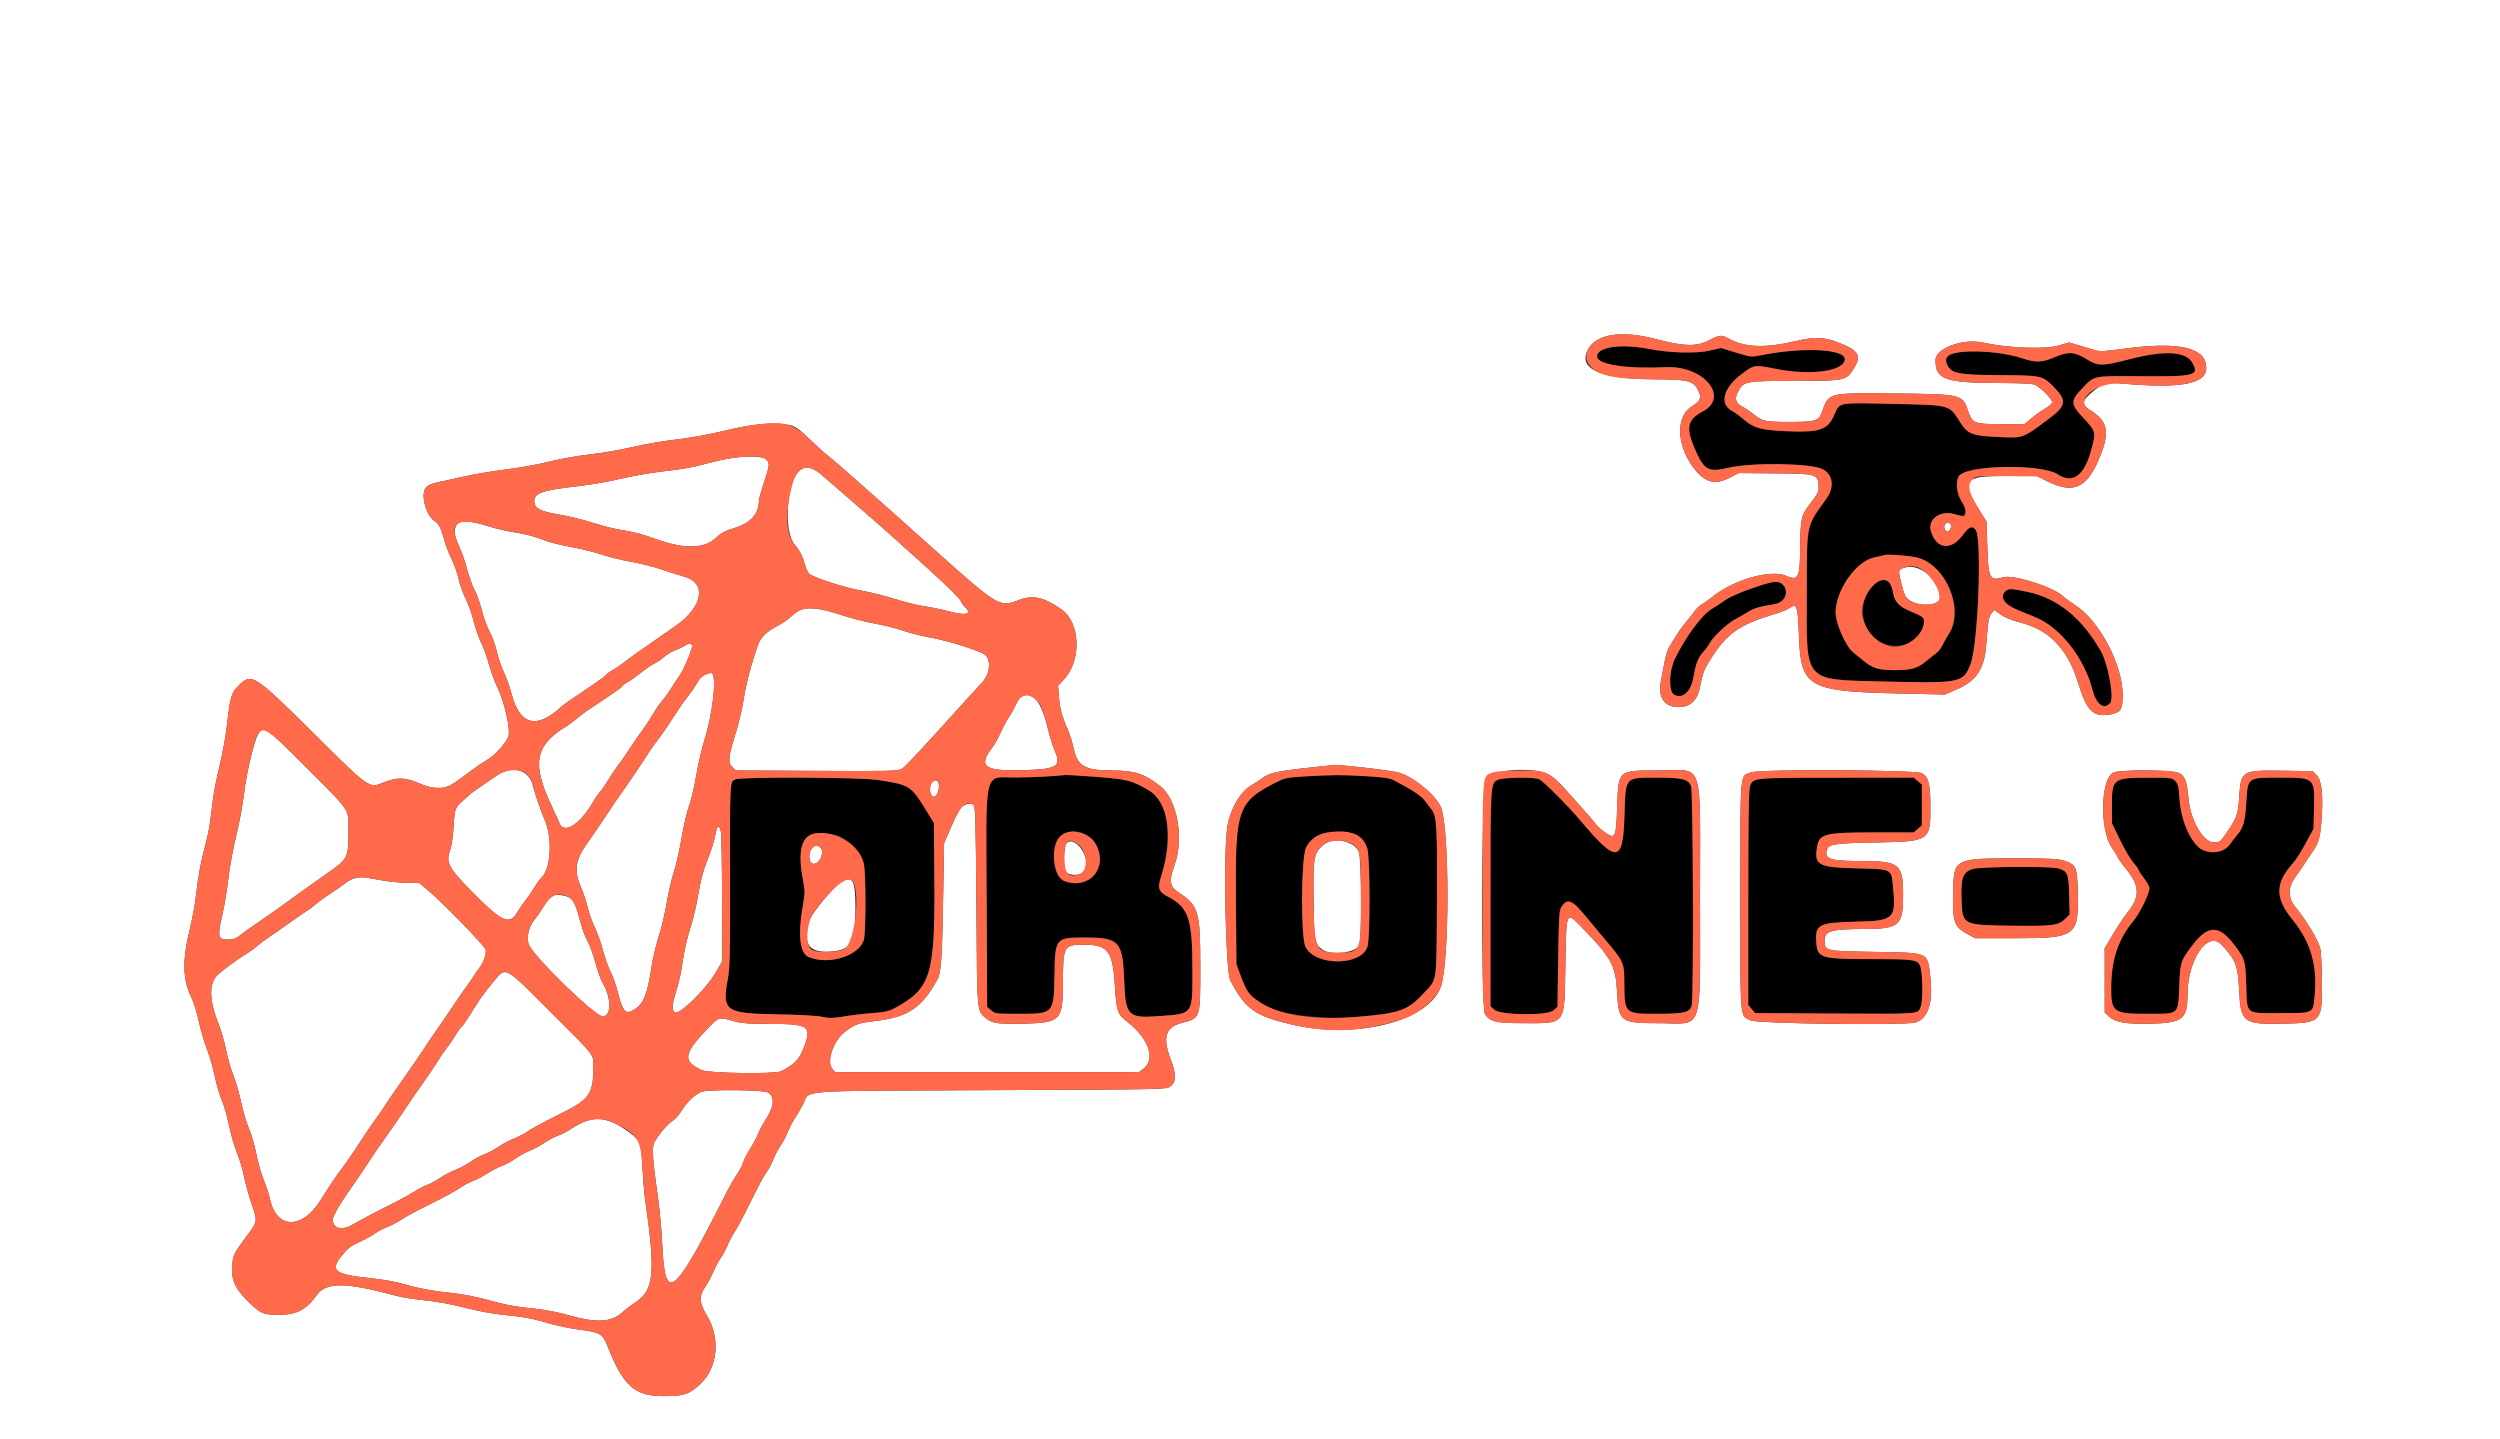 <svg id="svg" version="1.1" width="400" height="230.303" viewBox="0 0 400 230.303" xmlns="http://www.w3.org/2000/svg" xmlns:xlink="http://www.w3.org/1999/xlink" ><rect x="0" y="0" width="400" height="230.303" fill="#333333" stroke="none"/><g id="svgg"><path id="path0" d="M257.602 55.614 C 256.007 56.075,255.530 56.401,255.530 57.028 C 255.530 58.327,260.089 59.036,266.594 58.748 C 272.584 58.483,276.769 63.528,272.464 65.824 C 269.906 67.188,269.673 68.454,271.304 72.120 C 272.678 75.207,273.421 75.597,276.498 74.851 C 280.153 73.965,289.751 74.099,291.614 75.063 C 293.253 75.909,293.549 77.916,292.296 79.683 C 288.882 84.501,289.119 83.336,289.083 95.481 C 289.042 109.260,288.564 108.723,301.152 109.036 C 313.803 109.351,314.156 109.279,315.320 106.146 C 316.486 103.008,317.121 86.344,316.131 84.850 C 315.594 84.040,315.068 84.229,314.060 85.592 C 312.153 88.174,309.819 87.893,308.945 84.976 C 308.387 83.114,310.393 81.619,312.623 82.237 C 314.270 82.694,314.393 82.675,314.475 81.958 C 314.523 81.536,314.304 80.931,313.841 80.210 C 313.080 79.024,312.870 77.191,313.384 76.230 C 314.370 74.387,326.546 74.138,329.266 75.906 C 331.653 77.457,333.472 76.132,334.588 72.027 C 335.382 69.106,335.360 69.019,333.299 66.824 C 331.278 64.672,331.257 64.127,333.122 62.171 C 335.156 60.039,334.676 60.137,342.782 60.199 C 351.215 60.264,351.950 60.061,350.757 58.001 C 349.724 56.214,346.271 56.039,340.668 57.489 C 336.344 58.609,335.718 58.610,333.927 57.504 C 331.939 56.277,330.961 56.207,328.790 57.136 C 326.703 58.029,325.751 58.060,323.483 57.307 C 320.522 56.323,315.461 55.925,312.899 56.474 C 311.435 56.788,311.050 57.392,311.615 58.485 C 312.276 59.763,313.518 59.989,320.046 60.021 C 326.573 60.053,326.838 60.109,328.511 61.811 C 330.835 64.176,330.685 64.918,327.390 67.336 C 323.531 70.169,323.733 70.101,319.700 69.923 C 315.595 69.742,314.835 69.452,313.667 67.624 C 311.795 64.694,312.312 64.832,302.472 64.618 C 293.854 64.430,294.402 64.316,293.437 66.491 C 292.425 68.774,291.082 69.223,285.945 69.001 C 281.753 68.819,280.650 68.525,279.057 67.166 C 278.377 66.585,277.525 65.957,277.166 65.771 C 275.071 64.688,275.673 62.132,278.536 59.948 C 280.674 58.318,280.657 58.321,284.101 59.012 C 289.757 60.147,295.161 59.386,295.161 57.454 C 295.161 55.832,288.395 55.513,281.860 56.825 C 280.202 57.158,280.182 57.156,277.772 56.422 L 275.351 55.684 273.513 56.104 C 271.390 56.588,267.190 56.478,263.940 55.852 C 261.338 55.351,258.837 55.257,257.602 55.614 M306.844 89.232 C 311.465 90.490,314.338 97.633,311.777 101.493 C 311.439 102.003,310.990 102.799,310.779 103.262 C 310.569 103.726,310.124 104.296,309.790 104.529 C 309.457 104.763,308.730 105.333,308.174 105.797 C 306.808 106.936,305.807 107.225,303.226 107.225 C 300.647 107.225,299.649 106.938,298.267 105.797 C 297.705 105.333,296.941 104.720,296.569 104.435 C 295.337 103.489,293.666 99.706,293.695 97.926 C 293.752 94.360,297.022 89.750,299.899 89.181 C 300.651 89.033,301.371 88.867,301.498 88.813 C 301.953 88.621,305.670 88.912,306.844 89.232 M300.098 93.184 C 298.335 93.951,297.510 97.895,298.597 100.353 C 300.264 104.120,306.297 104.340,307.573 100.680 C 308.161 98.995,308.027 98.792,305.701 97.827 C 303.879 97.072,303.122 96.279,302.901 94.895 C 302.591 92.949,301.777 92.453,300.098 93.184 M283.065 93.240 C 281.448 93.588,276.952 95.365,276.062 96.007 C 275.478 96.429,274.482 97.081,273.848 97.457 C 272.296 98.377,269.600 102.044,267.965 105.458 C 267.050 107.368,266.965 110.569,267.814 111.109 C 269.148 111.958,270.566 110.687,270.965 108.284 C 271.316 106.170,271.719 105.159,272.567 104.263 C 272.926 103.882,273.377 103.260,273.568 102.880 C 274.045 101.932,276.424 99.704,277.599 99.104 C 278.130 98.833,279.046 98.306,279.634 97.934 C 280.609 97.315,281.412 97.078,283.941 96.662 C 285.099 96.472,285.714 95.831,285.714 94.816 C 285.714 93.435,284.769 92.873,283.065 93.240 M320.869 94.602 C 319.912 95.558,320.654 96.697,322.811 97.582 C 323.635 97.920,324.965 98.468,325.768 98.799 C 329.638 100.396,333.504 105.332,334.773 110.295 C 335.391 112.710,336.597 113.631,337.637 112.482 C 338.312 111.736,337.281 106.131,336.097 104.102 C 332.986 98.777,329.218 95.743,324.435 94.710 C 321.816 94.145,321.341 94.130,320.869 94.602 M168.088 124.206 C 166.947 124.299,164.433 124.386,162.500 124.400 C 157.304 124.436,157.766 122.365,157.874 145.124 L 157.949 161.100 158.596 161.656 C 159.219 162.192,159.372 162.212,162.796 162.212 C 168.649 162.212,168.609 162.254,168.714 155.991 C 168.813 150.089,168.884 150.000,173.522 150.000 C 179.161 150.000,179.651 150.556,179.886 157.213 C 180.069 162.418,180.574 162.937,185.117 162.596 C 191.075 162.150,190.784 162.546,190.782 154.896 C 190.780 147.077,190.151 145.195,186.980 143.529 C 185.300 142.648,185.149 142.188,185.830 140.043 C 187.087 136.084,187.069 130.871,185.788 128.172 C 185.397 127.346,183.114 125.857,181.020 125.061 C 180.046 124.691,171.888 123.870,170.507 124.003 C 170.317 124.021,169.228 124.112,168.088 124.206 M209.060 124.210 C 206.441 124.353,205.596 124.485,204.797 124.878 C 197.946 128.252,197.630 129.117,197.749 144.189 L 197.829 154.263 198.425 155.876 C 200.175 160.613,202.249 161.880,209.393 162.574 C 213.123 162.936,214.014 162.949,217.227 162.686 C 223.983 162.134,225.293 161.655,227.918 158.786 C 229.977 156.533,229.830 157.596,229.908 144.413 C 229.980 132.195,229.883 130.554,229.025 129.493 C 228.769 129.176,228.277 128.535,227.932 128.068 C 227.371 127.311,225.923 126.361,223.009 124.839 C 221.646 124.127,215.596 123.854,209.060 124.210 M117.704 124.685 C 116.769 125.028,116.785 124.753,116.812 140.144 C 116.834 152.618,116.786 154.872,116.461 156.606 C 115.496 161.754,116.040 162.153,124.194 162.286 C 127.770 162.344,130.632 162.499,131.508 162.682 C 132.744 162.942,133.262 162.931,135.194 162.607 C 136.431 162.400,138.461 162.162,139.707 162.077 C 141.381 161.964,142.221 161.791,142.932 161.415 C 148.971 158.216,149.620 156.155,149.495 140.553 L 149.424 131.682 148.009 129.378 C 145.764 125.722,145.446 125.532,140.293 124.781 C 137.439 124.365,118.794 124.286,117.704 124.685 M239.720 124.754 C 238.468 125.299,238.479 125.124,238.479 143.773 L 238.479 160.980 239.073 161.538 C 240.026 162.434,247.516 162.542,248.526 161.674 L 249.194 161.100 249.309 153.408 C 249.412 146.494,249.466 145.651,249.841 145.080 C 250.770 143.663,251.538 143.961,253.687 146.572 C 254.637 147.727,255.881 149.221,256.452 149.893 C 259.891 153.944,259.883 153.926,259.899 157.488 C 259.920 162.178,259.958 162.212,265.226 162.212 C 269.422 162.212,270.370 161.984,270.672 160.902 C 270.994 159.746,270.894 126.477,270.566 125.738 C 270.090 124.666,269.108 124.424,265.230 124.424 C 259.903 124.424,260.098 124.203,259.921 130.426 C 259.703 138.063,258.714 138.209,252.995 131.445 C 250.686 128.713,246.888 124.917,246.206 124.657 C 245.290 124.309,240.581 124.380,239.720 124.754 M280.964 124.754 C 279.712 125.299,279.724 125.131,279.724 143.685 L 279.724 160.804 280.279 161.450 L 280.835 162.097 293.355 162.163 C 307.408 162.238,306.809 162.284,307.302 161.109 C 307.728 160.093,307.629 155.286,307.164 154.417 C 306.698 153.547,305.973 153.456,299.467 153.455 C 291.337 153.453,290.804 153.297,290.609 150.860 C 290.373 147.905,290.929 147.612,297.072 147.465 C 303.095 147.321,303.389 147.030,302.865 141.714 C 302.598 139.002,302.754 139.076,297.042 138.940 C 290.990 138.796,290.263 138.417,290.708 135.635 C 291.067 133.385,291.792 133.192,299.930 133.185 L 306.196 133.180 306.842 132.623 L 307.488 132.066 307.488 128.801 L 307.488 125.536 306.842 124.980 L 306.196 124.424 293.939 124.433 C 284.144 124.440,281.538 124.505,280.964 124.754 M339.246 124.760 C 338.082 125.266,337.903 125.826,337.908 128.930 L 337.913 131.707 339.176 134.334 C 339.870 135.778,340.827 137.412,341.302 137.964 C 341.777 138.516,342.166 139.058,342.166 139.167 C 342.166 139.276,342.526 139.838,342.967 140.415 C 343.407 140.991,343.825 141.699,343.897 141.987 C 344.066 142.675,342.429 146.076,341.254 147.476 C 338.917 150.260,337.802 153.655,337.793 158.014 C 337.784 161.996,338.091 162.209,343.847 162.211 C 348.685 162.212,348.493 162.387,348.679 157.824 C 348.837 153.946,348.880 153.801,350.576 151.508 C 353.195 147.966,354.976 147.872,357.465 151.145 C 359.210 153.439,359.263 153.617,359.395 157.551 C 359.560 162.441,359.148 162.097,364.833 162.097 C 370.182 162.097,370.041 162.160,370.311 159.638 C 370.844 154.648,369.776 150.803,366.865 147.235 C 363.923 143.628,363.969 141.273,367.046 137.903 C 367.393 137.523,368.236 136.175,368.919 134.908 L 370.161 132.604 370.241 129.422 C 370.367 124.408,370.385 124.424,364.749 124.424 C 359.604 124.424,359.664 124.382,359.432 128.134 C 359.230 131.397,358.968 132.384,357.998 133.538 C 357.577 134.038,357.003 134.777,356.723 135.179 C 356.437 135.591,355.851 136.031,355.387 136.184 C 352.108 137.266,349.120 133.593,348.739 128.013 C 348.491 124.369,348.564 124.421,343.732 124.433 C 341.064 124.439,339.765 124.534,339.246 124.760 M216.346 133.313 C 217.524 133.486,218.343 134.319,218.779 135.788 C 219.218 137.265,219.249 149.729,218.818 151.375 C 217.982 154.571,210.454 154.663,208.871 151.498 C 208.101 149.958,208.170 137.240,208.956 135.641 C 210.072 133.375,212.200 132.705,216.346 133.313 M134.032 133.681 C 135.537 134.060,137.870 136.581,138.218 138.206 C 138.558 139.793,138.562 149.118,138.222 150.340 C 137.502 152.936,132.616 154.479,129.389 153.130 C 127.952 152.529,127.622 149.552,128.467 144.808 C 128.807 142.904,128.807 142.562,128.475 140.808 C 127.244 134.323,128.777 132.357,134.032 133.681 M173.963 133.583 C 176.450 134.826,176.603 139.637,174.194 140.841 C 171.718 142.077,169.131 141.022,168.772 138.630 C 168.109 134.209,170.521 131.864,173.963 133.583 M315.556 139.057 C 313.998 139.612,313.699 140.546,313.865 144.338 C 314.023 147.961,314.146 148.018,321.917 148.116 C 328.433 148.198,329.382 148.073,330.469 146.986 L 331.142 146.313 331.066 143.226 C 330.981 139.757,330.820 139.369,329.286 138.943 C 327.939 138.569,316.664 138.663,315.556 139.057 " stroke="none" fill="#000000" fill-rule="evenodd"></path><path id="path1" d="M0.000 115.207 L 0.000 230.415 200.000 230.415 L 400.000 230.415 400.000 115.207 L 400.000 0.000 200.000 0.000 L 0.000 0.000 0.000 115.207 M265.122 54.295 C 269.518 55.450,271.466 55.482,273.463 54.435 C 275.180 53.535,275.390 53.525,276.778 54.263 C 279.329 55.621,282.583 55.709,287.442 54.550 C 290.352 53.856,291.859 53.915,294.163 54.814 C 297.432 56.090,297.906 56.916,296.575 59.015 C 295.378 60.903,295.173 60.945,287.097 60.945 C 279.154 60.945,278.959 60.984,278.045 62.745 C 277.483 63.829,277.724 64.538,278.849 65.110 C 279.267 65.322,280.039 65.844,280.565 66.270 C 281.982 67.418,282.417 67.512,286.317 67.512 C 290.348 67.512,291.002 67.330,291.456 66.082 C 292.669 62.747,292.220 62.867,303.111 62.958 C 313.804 63.048,314.007 63.095,314.862 65.668 C 315.550 67.742,315.830 67.857,320.154 67.857 L 323.912 67.857 325.032 66.924 C 325.648 66.411,326.645 65.707,327.247 65.359 C 327.893 64.986,328.341 64.562,328.341 64.325 C 328.341 63.809,326.352 61.852,325.503 61.534 C 325.128 61.393,322.898 61.289,320.204 61.286 C 311.214 61.278,309.677 60.743,309.677 57.617 C 309.677 55.730,314.093 54.101,317.282 54.812 C 321.239 55.694,327.220 55.923,329.401 55.277 L 331.037 54.792 332.742 55.292 C 333.680 55.566,334.825 55.907,335.288 56.048 C 335.951 56.250,336.800 56.210,339.320 55.859 C 348.579 54.570,352.995 55.540,352.995 58.865 C 352.995 61.447,348.981 62.201,339.603 61.382 C 337.113 61.164,336.411 61.357,334.802 62.701 C 333.092 64.131,332.989 64.706,334.298 65.532 C 337.330 67.446,337.654 69.057,335.871 73.348 C 333.894 78.106,331.741 79.060,327.596 77.015 L 325.922 76.188 321.034 76.170 C 314.002 76.144,313.607 76.749,317.071 82.237 L 317.857 83.483 317.972 87.432 C 318.122 92.569,318.353 93.014,320.528 92.363 C 322.119 91.886,328.495 93.899,330.069 95.375 C 330.449 95.731,331.331 96.385,332.028 96.828 C 335.888 99.280,339.619 106.340,339.628 111.207 C 339.632 113.479,339.317 114.001,337.765 114.291 C 334.920 114.823,333.915 113.856,332.489 109.217 C 330.854 103.896,327.938 100.831,323.386 99.648 C 321.887 99.259,320.796 98.818,320.109 98.325 L 319.080 97.586 318.654 98.111 C 318.196 98.677,318.109 99.190,317.799 103.144 C 317.490 107.075,316.236 108.954,312.996 110.342 L 311.175 111.123 304.032 110.962 C 289.168 110.629,288.125 110.026,287.820 101.590 C 287.650 96.919,287.497 96.458,286.378 97.254 C 286.012 97.516,285.064 97.919,284.273 98.151 C 277.897 100.020,275.947 101.504,272.906 106.797 C 272.615 107.304,272.261 108.445,272.120 109.332 C 271.701 111.967,270.604 113.135,268.552 113.133 C 266.265 113.131,265.212 111.537,265.759 108.909 C 265.948 108.001,266.220 106.576,266.364 105.743 C 266.509 104.910,266.852 103.864,267.127 103.418 C 268.644 100.961,269.084 100.316,269.831 99.452 C 270.284 98.930,270.888 98.164,271.174 97.750 C 271.461 97.336,271.981 96.850,272.330 96.670 C 272.679 96.489,273.376 95.998,273.880 95.579 C 277.246 92.776,283.321 91.033,285.840 92.147 C 287.759 92.996,288.018 92.422,288.018 87.327 C 288.018 85.692,288.127 83.846,288.261 83.225 C 288.496 82.130,288.657 81.848,290.276 79.708 C 290.913 78.865,291.024 78.539,290.967 77.681 C 290.844 75.846,290.668 75.797,283.958 75.740 L 278.188 75.691 276.734 76.440 C 274.546 77.568,273.006 77.261,271.391 75.374 C 268.315 71.781,267.932 66.803,270.599 65.097 C 272.090 64.144,272.301 63.658,271.733 62.496 C 270.955 60.903,270.217 60.718,264.516 60.688 C 256.068 60.643,252.462 59.027,254.032 55.991 C 255.371 53.402,259.382 52.789,265.122 54.295 M126.258 67.992 C 127.273 68.209,127.704 68.510,129.585 70.314 C 130.774 71.453,132.057 72.611,132.435 72.886 C 132.813 73.162,134.294 74.424,135.725 75.691 C 139.114 78.692,140.816 80.198,142.512 81.698 C 143.272 82.370,146.188 84.975,148.992 87.486 C 159.768 97.134,159.923 97.228,163.018 96.006 C 165.202 95.144,166.996 95.531,169.789 97.465 C 172.860 99.593,173.105 105.599,170.247 108.699 L 169.291 109.736 169.435 111.493 C 169.592 113.416,169.916 114.627,170.817 116.654 C 171.143 117.386,171.586 118.810,171.803 119.818 C 172.394 122.571,173.581 123.258,177.765 123.270 C 181.546 123.281,182.979 123.734,185.596 125.744 C 188.330 127.845,189.487 134.031,187.948 138.324 C 186.985 141.012,187.111 141.818,188.654 142.852 C 191.795 144.956,192.051 145.841,192.051 154.608 C 192.051 163.064,192.110 162.886,189.053 163.679 C 186.450 164.355,185.967 166.022,187.341 169.585 C 188.232 171.894,188.206 173.116,187.253 173.825 C 186.602 174.309,186.599 174.309,158.566 174.424 C 126.952 174.554,129.648 174.363,128.548 176.547 C 128.147 177.343,127.527 178.421,127.170 178.942 C 126.813 179.462,126.324 180.405,126.084 181.037 C 125.844 181.669,125.324 182.657,124.928 183.233 C 124.532 183.808,123.989 184.835,123.722 185.515 C 123.454 186.195,122.994 187.068,122.700 187.456 C 122.405 187.843,121.700 189.088,121.133 190.221 C 120.566 191.354,119.660 193.162,119.120 194.240 C 118.581 195.317,117.861 196.613,117.522 197.120 C 117.182 197.627,116.667 198.612,116.377 199.309 C 116.086 200.006,115.601 200.906,115.298 201.309 C 114.995 201.713,114.468 202.698,114.128 203.498 C 113.787 204.299,113.192 205.406,112.804 205.958 C 111.814 207.367,111.885 208.469,113.097 210.478 C 115.316 214.158,114.853 218.849,112.012 221.479 C 110.241 223.118,109.394 223.390,106.106 223.376 C 101.498 223.356,99.713 221.748,97.194 215.344 C 96.445 213.438,95.962 213.150,92.876 212.770 C 91.461 212.596,89.244 212.146,87.951 211.770 C 85.026 210.920,83.757 210.683,80.440 210.368 C 78.915 210.223,76.356 209.744,74.334 209.224 C 72.178 208.671,69.756 208.225,67.972 208.055 C 66.388 207.904,64.366 207.585,63.479 207.347 C 55.246 205.132,52.193 205.106,50.661 207.238 C 48.995 209.557,47.450 210.369,44.700 210.369 C 42.127 210.369,41.764 210.224,39.931 208.465 C 37.511 206.143,36.869 204.628,37.195 202.011 C 37.355 200.733,37.547 200.368,39.280 198.041 C 41.264 195.378,41.242 195.494,40.273 192.667 C 39.809 191.314,39.259 189.326,39.051 188.249 C 38.843 187.172,38.330 185.461,37.911 184.447 C 37.492 183.433,36.923 181.464,36.646 180.072 C 36.370 178.680,35.850 176.865,35.491 176.040 C 35.132 175.214,34.625 173.487,34.366 172.202 C 34.106 170.917,33.536 168.947,33.099 167.824 C 32.661 166.702,32.075 164.697,31.796 163.369 C 31.518 162.041,31.006 160.382,30.659 159.682 C 29.209 156.760,29.131 153.709,30.378 148.618 C 30.765 147.033,31.196 144.700,31.335 143.433 C 31.671 140.353,32.172 137.628,32.839 135.253 C 33.141 134.176,33.501 132.414,33.638 131.336 C 33.775 130.259,33.993 128.548,34.121 127.535 C 34.250 126.521,34.711 124.240,35.146 122.465 C 35.582 120.691,36.096 117.867,36.289 116.189 C 36.832 111.466,37.003 110.868,38.133 109.735 C 40.251 107.611,40.587 107.822,50.115 117.265 C 59.239 126.307,59.013 126.147,61.351 125.206 C 63.530 124.329,64.818 124.355,67.051 125.322 C 68.354 125.886,69.109 126.069,70.120 126.065 C 71.646 126.060,71.973 125.884,75.760 123.033 C 76.356 122.584,77.327 121.937,77.919 121.594 C 79.197 120.853,81.006 118.858,81.353 117.806 C 81.706 116.737,80.683 112.189,79.603 110.023 C 79.160 109.136,78.543 107.453,78.230 106.284 C 77.917 105.114,77.353 103.546,76.975 102.799 C 76.598 102.051,76.064 100.520,75.789 99.395 C 75.513 98.270,74.941 96.660,74.518 95.815 C 74.094 94.971,73.578 93.520,73.371 92.590 C 73.164 91.660,72.648 90.210,72.224 89.368 C 71.801 88.526,71.284 87.183,71.077 86.383 C 70.599 84.537,70.218 83.806,69.485 83.326 C 68.677 82.797,67.958 81.287,67.804 79.802 C 67.637 78.175,68.163 77.552,70.020 77.177 C 70.731 77.033,72.609 76.617,74.194 76.251 C 75.778 75.886,78.785 75.379,80.876 75.124 C 82.967 74.869,86.077 74.307,87.788 73.876 C 89.500 73.444,92.453 72.918,94.355 72.707 C 96.256 72.496,99.315 71.969,101.152 71.535 C 102.990 71.102,106.204 70.547,108.295 70.303 C 110.397 70.057,113.591 69.488,115.438 69.031 C 120.389 67.807,123.846 67.475,126.258 67.992 M116.446 73.392 C 115.544 73.557,114.040 73.901,113.105 74.157 C 110.731 74.806,109.336 75.054,105.767 75.460 C 104.059 75.654,101.156 76.170,99.315 76.606 C 97.474 77.041,94.516 77.561,92.742 77.760 C 86.870 78.420,85.484 78.875,85.484 80.145 C 85.484 81.353,86.428 81.845,89.788 82.386 C 90.988 82.579,93.232 83.137,94.775 83.626 C 96.318 84.116,98.364 84.634,99.321 84.778 C 101.341 85.083,102.681 85.435,105.034 86.278 C 109.446 87.860,112.584 87.820,114.417 86.161 C 115.419 85.253,116.016 84.932,117.593 84.451 C 120.147 83.672,121.429 82.192,121.429 80.023 C 121.429 79.854,121.791 78.592,122.235 77.220 C 123.174 74.315,123.193 74.115,122.581 73.502 C 122.025 72.947,119.161 72.895,116.446 73.392 M127.768 75.437 C 125.792 77.413,125.394 85.123,127.163 87.153 C 127.964 88.072,128.409 88.952,128.793 90.369 C 128.954 90.964,129.255 91.605,129.462 91.792 C 130.148 92.412,135.096 94.017,137.788 94.492 C 139.245 94.749,141.682 95.357,143.203 95.841 C 144.724 96.326,146.808 96.842,147.836 96.987 C 148.863 97.132,150.667 97.508,151.844 97.824 C 154.555 98.549,155.637 98.259,154.399 97.139 C 154.157 96.920,153.840 96.454,153.695 96.103 C 153.550 95.752,151.337 93.568,148.778 91.250 C 142.501 85.566,141.768 84.914,136.982 80.769 C 134.700 78.793,132.246 76.661,131.527 76.030 C 129.961 74.658,128.740 74.465,127.768 75.437 M73.169 83.855 C 72.542 84.551,72.633 85.674,73.455 87.388 C 73.835 88.178,74.419 89.859,74.753 91.123 C 75.088 92.387,75.615 93.852,75.923 94.379 C 76.232 94.906,76.750 96.357,77.074 97.604 C 77.398 98.851,77.972 100.419,78.350 101.088 C 78.728 101.757,79.243 103.188,79.494 104.268 C 79.746 105.347,80.251 106.824,80.618 107.551 C 80.984 108.277,81.555 109.892,81.886 111.140 C 83.170 115.968,85.852 116.690,89.631 113.227 C 90.191 112.714,90.963 112.174,94.816 109.598 C 95.829 108.921,96.807 108.188,96.988 107.970 C 97.169 107.752,97.635 107.411,98.025 107.213 C 98.414 107.016,99.251 106.448,99.885 105.953 C 100.518 105.458,101.555 104.697,102.189 104.262 C 103.517 103.350,106.503 101.270,108.180 100.089 C 112.470 97.067,113.112 93.271,109.503 92.273 C 108.775 92.071,107.143 91.553,105.876 91.121 C 104.608 90.689,102.379 90.129,100.922 89.875 C 99.464 89.622,97.339 89.098,96.198 88.710 C 95.058 88.323,92.945 87.798,91.503 87.543 C 90.061 87.288,88.298 86.867,87.586 86.606 C 85.218 85.739,84.281 85.488,82.124 85.141 C 80.947 84.952,79.174 84.535,78.183 84.214 C 75.501 83.347,73.740 83.220,73.169 83.855 M311.143 83.986 C 310.958 84.468,311.210 85.023,311.613 85.023 C 311.989 85.023,312.321 84.234,312.098 83.873 C 311.882 83.524,311.294 83.593,311.143 83.986 M304.608 90.858 C 303.695 91.174,303.685 91.248,304.262 93.533 C 304.769 95.538,304.953 95.822,306.067 96.328 C 307.852 97.139,310.371 96.751,310.367 95.667 C 310.358 92.740,307.080 90.003,304.608 90.858 M128.341 97.491 C 127.897 97.622,127.120 98.126,126.613 98.611 C 126.106 99.096,125.151 99.762,124.490 100.091 C 122.816 100.926,121.751 101.928,121.330 103.064 C 120.319 105.791,119.355 109.404,119.008 111.762 C 118.794 113.213,118.229 115.645,117.751 117.166 C 116.540 121.019,116.437 121.987,117.158 122.709 L 117.721 123.272 129.079 123.329 C 142.882 123.399,143.598 123.384,144.307 123.000 C 144.804 122.731,146.769 120.629,154.172 112.442 C 155.261 111.238,156.580 109.798,157.104 109.240 C 158.504 107.751,158.646 105.290,157.372 104.608 C 156.011 103.879,151.445 102.471,149.116 102.061 C 147.638 101.801,145.547 101.280,144.470 100.904 C 143.393 100.527,141.319 100.008,139.862 99.750 C 138.404 99.492,136.020 98.878,134.562 98.385 C 131.692 97.415,129.612 97.116,128.341 97.491 M109.506 103.348 C 109.229 103.542,108.572 103.853,108.047 104.039 C 107.521 104.224,106.737 104.687,106.304 105.067 C 105.871 105.447,105.109 105.966,104.610 106.220 C 104.112 106.474,103.143 107.140,102.457 107.698 C 101.771 108.257,100.904 108.872,100.530 109.065 C 100.157 109.259,99.703 109.595,99.522 109.813 C 99.227 110.169,98.500 110.678,94.090 113.612 C 93.409 114.064,92.568 114.700,92.221 115.024 C 91.874 115.348,91.123 115.899,90.553 116.248 C 85.562 119.308,85.051 122.207,88.302 129.032 C 88.875 130.236,89.403 131.397,89.475 131.611 C 90.148 133.611,92.820 131.952,94.951 128.212 C 95.236 127.713,95.701 127.045,95.985 126.728 C 96.270 126.411,96.879 125.530,97.338 124.770 C 97.798 124.009,98.507 122.955,98.914 122.426 C 99.321 121.898,99.942 121.016,100.294 120.468 C 101.047 119.292,102.256 117.534,103.198 116.244 C 103.568 115.737,104.202 114.752,104.606 114.055 C 105.010 113.358,105.626 112.477,105.974 112.097 C 106.323 111.717,106.891 110.939,107.236 110.369 C 107.582 109.798,108.200 108.859,108.609 108.281 C 109.470 107.067,110.927 103.570,110.715 103.227 C 110.511 102.898,110.090 102.940,109.506 103.348 M113.364 107.755 C 112.429 108.060,111.997 108.421,111.515 109.297 C 111.226 109.823,110.617 110.717,110.161 111.283 C 109.705 111.850,109.021 112.797,108.641 113.389 C 106.981 115.971,105.970 117.458,105.289 118.318 C 104.888 118.825,104.129 119.902,103.604 120.711 C 102.116 123.003,100.637 125.206,99.930 126.182 C 98.913 127.586,98.231 128.579,97.261 130.069 C 96.434 131.339,95.960 132.035,93.654 135.369 C 92.062 137.669,91.855 139.489,92.916 141.853 C 93.266 142.631,93.765 144.124,94.026 145.172 C 94.286 146.219,94.807 147.686,95.184 148.432 C 95.560 149.177,96.136 150.794,96.463 152.025 C 96.790 153.256,97.350 154.833,97.708 155.530 C 98.067 156.227,98.582 157.677,98.853 158.752 C 99.664 161.967,100.082 162.396,101.530 161.501 C 102.974 160.608,103.589 159.065,104.240 154.693 C 104.432 153.409,104.950 151.231,105.392 149.854 C 105.834 148.477,106.408 146.054,106.667 144.470 C 106.926 142.886,107.444 140.651,107.817 139.503 C 108.191 138.356,108.756 135.867,109.072 133.973 C 109.389 132.079,109.918 129.818,110.247 128.947 C 110.576 128.077,111.093 125.884,111.395 124.075 C 111.696 122.265,112.303 119.659,112.744 118.284 C 113.618 115.551,114.358 110.975,114.243 109.004 C 114.171 107.758,114.018 107.541,113.364 107.755 M163.346 111.517 C 163.147 111.634,162.789 112.175,162.551 112.720 C 162.314 113.264,161.820 114.157,161.453 114.703 C 161.087 115.250,160.476 116.385,160.094 117.226 C 159.713 118.066,159.154 119.078,158.853 119.474 C 156.406 122.681,157.358 123.406,163.775 123.224 C 169.126 123.072,169.859 122.627,168.780 120.186 C 168.460 119.463,167.947 117.813,167.640 116.520 C 166.597 112.129,165.161 110.455,163.346 111.517 M41.333 117.405 C 40.690 118.385,39.443 123.596,39.055 126.924 C 38.853 128.654,38.282 131.728,37.786 133.756 C 37.290 135.783,36.722 138.894,36.523 140.668 C 36.323 142.442,35.885 145.063,35.549 146.492 C 34.761 149.843,34.884 150.352,36.475 150.331 C 37.237 150.321,37.752 150.164,38.194 149.808 C 38.806 149.315,40.609 148.041,42.972 146.432 C 43.606 146.001,44.695 145.227,45.392 144.712 C 47.130 143.427,50.340 141.132,52.336 139.747 C 55.690 137.417,55.746 137.306,55.755 132.907 C 55.762 129.336,56.178 129.966,49.193 122.980 C 42.526 116.311,42.200 116.081,41.333 117.405 M218.318 122.821 C 220.726 123.080,223.214 123.441,223.848 123.622 C 226.257 124.313,230.035 127.505,230.634 129.358 C 231.924 133.345,231.913 153.211,230.619 157.622 C 228.946 163.324,217.144 166.403,206.567 163.898 C 200.744 162.519,199.238 161.430,196.845 156.862 C 196.122 155.480,195.726 137.816,196.305 132.774 C 196.643 129.841,198.328 126.747,200.169 125.679 C 200.773 125.328,201.526 124.841,201.843 124.597 C 203.115 123.614,204.204 123.379,210.599 122.705 C 212.183 122.538,213.583 122.390,213.710 122.375 C 213.836 122.361,215.910 122.562,218.318 122.821 M79.492 124.097 C 78.796 124.577,77.596 125.390,76.827 125.906 C 76.057 126.421,75.265 127.006,75.066 127.205 C 74.868 127.403,74.409 127.821,74.046 128.132 C 72.821 129.184,72.746 129.393,72.579 132.210 C 72.481 133.870,72.257 135.361,71.996 136.087 C 71.309 137.999,71.757 138.845,75.436 142.591 C 80.252 147.495,81.477 148.072,82.726 146.025 C 83.132 145.360,83.795 144.401,84.199 143.894 C 84.603 143.387,85.202 142.506,85.530 141.935 C 85.859 141.365,86.348 140.698,86.618 140.454 C 88.121 139.094,88.432 134.184,87.197 131.296 C 86.488 129.637,85.607 127.075,85.250 125.637 C 84.626 123.127,81.946 122.410,79.492 124.097 M247.581 123.814 C 248.427 124.209,249.271 124.957,250.761 126.634 C 251.877 127.890,253.316 129.509,253.959 130.233 C 254.602 130.956,255.275 131.758,255.454 132.014 C 255.634 132.271,256.253 132.805,256.830 133.202 C 258.461 134.324,258.567 134.095,258.747 129.102 C 258.960 123.147,258.819 123.272,265.323 123.272 C 272.768 123.272,272.005 120.967,272.005 143.433 C 272.005 165.909,272.729 163.710,265.323 163.710 C 259.254 163.710,258.983 163.503,258.730 158.694 C 258.504 154.426,257.809 153.182,252.810 148.099 C 250.575 145.826,250.602 145.752,250.461 154.534 C 250.307 164.117,250.598 163.710,243.894 163.710 C 239.344 163.710,238.416 163.494,237.598 162.245 C 236.924 161.217,237.016 125.414,237.694 124.498 C 238.706 123.134,245.164 122.687,247.581 123.814 M307.522 123.716 C 308.593 124.368,308.856 125.412,308.864 129.032 C 308.876 134.580,308.787 134.639,300.113 134.795 C 293.059 134.921,292.392 135.050,292.222 136.313 C 292.062 137.505,293.131 137.764,298.272 137.778 C 303.911 137.794,304.493 138.301,304.493 143.203 C 304.493 148.075,303.906 148.607,298.502 148.634 C 292.804 148.662,291.935 148.920,291.935 150.584 C 291.935 152.144,292.081 152.175,299.966 152.304 C 308.674 152.446,308.353 152.313,308.815 155.974 C 309.372 160.382,308.534 163.034,306.403 163.608 C 304.631 164.085,281.142 163.785,280.109 163.272 C 278.338 162.392,278.456 163.812,278.456 143.403 C 278.456 122.839,278.334 124.229,280.206 123.573 C 281.724 123.041,306.629 123.171,307.522 123.716 M348.618 123.675 C 349.606 124.169,349.881 124.915,350.177 127.897 C 350.523 131.394,352.538 134.798,354.256 134.789 C 355.171 134.784,355.285 134.692,356.378 133.065 C 357.952 130.721,358.077 130.353,358.268 127.514 C 358.553 123.262,358.641 123.211,365.459 123.316 L 370.037 123.387 370.635 123.986 C 371.473 124.825,371.747 127.198,371.456 131.086 C 371.223 134.190,371.025 134.839,369.752 136.663 C 369.343 137.249,368.828 138.026,368.606 138.392 C 368.384 138.757,367.778 139.626,367.260 140.323 C 366.047 141.954,366.049 143.702,367.265 145.129 C 368.781 146.908,370.869 150.342,371.207 151.613 C 371.369 152.221,371.495 154.460,371.513 157.028 C 371.558 163.515,371.445 163.642,365.519 163.783 C 358.918 163.940,358.521 163.652,358.261 158.518 C 358.054 154.430,357.779 153.705,355.495 151.210 C 353.254 148.762,350.006 153.496,350.001 159.217 C 349.998 163.030,349.183 163.673,344.203 163.788 C 340.187 163.881,338.525 163.605,337.481 162.671 L 336.751 162.018 336.751 156.868 L 336.751 151.718 338.118 149.419 C 338.871 148.154,339.885 146.631,340.373 146.032 C 342.462 143.471,342.394 141.715,340.097 138.940 C 339.624 138.370,339.107 137.644,338.948 137.327 C 338.788 137.010,338.308 136.233,337.881 135.599 C 335.855 132.596,336.109 124.302,338.249 123.573 C 339.634 123.101,347.625 123.180,348.618 123.675 M149.092 125.214 C 148.714 125.670,148.713 126.864,149.091 127.320 C 149.554 127.878,150.230 126.964,150.230 125.781 C 150.230 124.814,149.659 124.530,149.092 125.214 M154.124 128.916 C 153.680 129.157,153.206 129.974,152.290 132.075 L 151.056 134.908 150.893 144.355 C 150.742 153.154,150.567 155.633,150.024 156.631 C 147.472 161.322,145.337 162.740,139.862 163.383 C 137.347 163.678,136.729 163.908,135.138 165.139 C 133.344 166.528,132.217 169.836,133.146 170.984 L 133.600 171.544 157.912 171.544 L 182.224 171.544 182.875 171.061 C 184.954 169.518,183.866 166.227,180.368 163.484 C 178.769 162.229,178.641 161.850,178.371 157.578 C 178.029 152.156,177.260 151.152,173.443 151.152 C 170.153 151.152,170.084 151.285,170.060 157.673 C 170.039 163.234,169.629 163.638,163.856 163.785 C 159.818 163.888,158.737 163.743,157.827 162.977 C 156.263 161.661,156.348 162.616,156.221 144.980 C 156.121 131.125,156.060 128.986,155.760 128.797 C 155.287 128.498,154.832 128.531,154.124 128.916 M114.667 132.661 C 114.606 132.883,114.430 133.635,114.275 134.332 C 114.120 135.029,113.595 136.592,113.110 137.805 C 112.499 139.329,112.081 140.917,111.756 142.944 C 111.497 144.557,110.927 146.986,110.489 148.342 C 110.052 149.697,109.533 151.877,109.337 153.184 C 108.925 155.934,108.710 156.919,108.071 158.986 C 107.520 160.767,107.484 161.595,107.940 161.974 C 108.617 162.535,112.963 158.303,114.559 155.530 L 115.553 153.802 115.530 143.887 C 115.518 138.433,115.436 133.586,115.347 133.115 C 115.177 132.207,114.851 131.990,114.667 132.661 M170.639 134.924 C 170.218 135.345,170.119 138.676,170.505 139.397 C 170.940 140.211,173.021 140.164,173.552 139.329 C 174.704 137.517,172.054 133.509,170.639 134.924 M211.787 135.144 C 210.204 136.475,210.096 137.067,210.179 143.944 C 210.260 150.649,210.321 150.995,211.591 151.935 C 212.939 152.932,216.925 152.463,217.482 151.241 C 217.899 150.325,217.837 137.309,217.410 136.288 C 216.681 134.543,213.315 133.858,211.787 135.144 M129.941 135.727 C 129.271 136.397,129.381 138.101,130.100 138.204 C 131.210 138.362,132.095 136.013,131.121 135.492 C 130.525 135.173,130.488 135.181,129.941 135.727 M330.098 137.669 C 332.215 138.297,332.362 138.623,332.447 142.909 C 332.585 149.812,332.160 150.115,322.350 150.115 L 316.014 150.115 314.747 149.424 C 312.679 148.296,312.406 147.523,312.490 143.046 C 312.597 137.332,312.562 137.352,322.366 137.337 C 327.534 137.329,329.196 137.401,330.098 137.669 M56.590 140.562 C 56.222 140.672,55.548 141.060,55.092 141.424 C 54.636 141.788,53.641 142.480,52.880 142.963 C 52.120 143.445,51.126 144.163,50.672 144.558 C 50.217 144.953,49.543 145.461,49.174 145.687 C 48.805 145.912,47.569 146.764,46.429 147.580 C 45.288 148.396,43.785 149.443,43.088 149.907 C 42.391 150.371,41.509 151.032,41.129 151.376 C 40.749 151.720,40.023 152.249,39.516 152.552 C 38.239 153.315,35.744 155.129,34.880 155.922 C 33.382 157.298,33.427 159.990,35.015 163.957 C 35.410 164.944,35.929 166.759,36.168 167.990 C 36.406 169.222,36.929 171.043,37.330 172.039 C 37.730 173.034,38.298 175.000,38.592 176.408 C 38.886 177.817,39.446 179.698,39.837 180.589 C 40.228 181.480,40.758 183.299,41.015 184.631 C 41.273 185.963,41.797 187.814,42.180 188.744 C 42.563 189.673,43.035 191.130,43.229 191.981 C 44.291 196.650,48.346 196.714,51.236 192.108 C 52.728 189.730,54.061 187.755,54.853 186.751 C 55.252 186.244,56.009 185.168,56.534 184.359 C 58.248 181.718,59.549 179.790,60.253 178.850 C 60.634 178.342,61.125 177.631,61.345 177.270 C 61.733 176.631,62.983 174.810,64.641 172.465 C 65.877 170.717,66.970 169.117,67.679 168.019 C 68.030 167.474,68.550 166.696,68.834 166.290 C 70.074 164.518,72.086 161.582,73.041 160.149 C 73.612 159.294,74.389 158.174,74.770 157.661 C 75.150 157.148,75.638 156.433,75.856 156.071 C 76.073 155.710,76.467 155.150,76.731 154.825 C 77.364 154.051,77.837 152.642,77.702 151.936 C 77.590 151.353,70.522 144.103,68.251 142.243 L 67.033 141.244 65.026 141.244 C 63.922 141.243,61.952 141.036,60.649 140.783 C 58.080 140.284,57.605 140.258,56.590 140.562 M134.644 141.080 C 133.488 141.733,129.797 146.176,129.474 147.301 C 128.441 150.902,129.336 152.377,132.486 152.267 C 136.139 152.140,136.866 151.000,136.866 145.400 C 136.866 140.824,136.467 140.048,134.644 141.080 M88.311 143.378 C 88.029 143.541,87.425 144.294,86.970 145.052 C 86.515 145.809,85.955 146.636,85.725 146.889 C 84.696 148.025,84.239 149.597,84.544 150.954 C 84.920 152.629,95.299 162.768,96.495 162.629 C 97.854 162.472,97.830 159.671,96.450 157.316 C 96.130 156.770,95.596 155.290,95.262 154.026 C 94.929 152.762,94.363 151.210,94.005 150.576 C 93.647 149.942,93.141 148.588,92.881 147.565 C 92.255 145.105,91.812 144.090,91.185 143.680 C 90.430 143.185,88.920 143.027,88.311 143.378 M78.939 157.085 C 77.526 158.763,76.595 160.081,75.143 162.462 C 74.634 163.296,74.051 164.117,73.847 164.287 C 73.643 164.456,73.202 165.069,72.868 165.650 C 72.534 166.230,71.928 167.120,71.522 167.627 C 71.116 168.134,70.404 169.171,69.940 169.931 C 69.475 170.691,68.534 172.091,67.848 173.041 C 67.163 173.992,66.191 175.392,65.689 176.152 C 65.187 176.912,64.454 178.001,64.060 178.571 C 63.666 179.142,63.012 180.092,62.605 180.683 C 62.199 181.274,61.577 182.156,61.223 182.642 C 60.633 183.453,60.141 184.183,57.834 187.670 C 57.391 188.341,56.738 189.290,56.383 189.779 C 54.618 192.214,53.226 194.585,53.226 195.156 C 53.226 196.578,54.738 196.939,56.452 195.925 C 57.569 195.264,60.878 193.524,63.479 192.229 C 64.366 191.787,65.611 191.091,66.244 190.682 C 66.878 190.273,67.863 189.760,68.433 189.541 C 69.003 189.323,69.915 188.830,70.458 188.446 C 71.001 188.061,72.067 187.503,72.827 187.206 C 73.587 186.908,74.697 186.313,75.295 185.884 C 75.893 185.455,76.877 184.921,77.481 184.697 C 78.085 184.473,79.087 183.941,79.707 183.515 C 80.328 183.088,81.466 182.483,82.236 182.170 C 83.007 181.857,83.971 181.359,84.378 181.065 C 84.786 180.771,85.953 180.104,86.972 179.584 C 87.991 179.064,89.758 178.158,90.899 177.571 C 94.235 175.853,94.934 174.723,94.927 171.056 C 94.923 168.513,95.619 169.444,88.100 161.924 C 80.549 154.371,81.018 154.618,78.939 157.085 M113.349 164.441 C 109.308 168.643,109.138 169.771,112.327 171.228 C 113.434 171.733,124.022 171.880,124.958 171.402 C 127.114 170.303,127.866 169.534,128.569 167.713 C 129.951 164.130,129.522 163.828,123.034 163.826 C 120.120 163.825,118.643 163.727,117.735 163.473 C 114.972 162.702,115.036 162.688,113.349 164.441 M112.386 174.654 C 111.347 174.967,109.978 176.206,109.128 177.604 C 108.688 178.326,108.006 179.107,107.611 179.339 C 106.849 179.787,105.282 181.640,104.679 182.806 C 104.276 183.585,104.412 185.516,105.330 192.051 C 105.580 193.825,105.874 197.157,105.983 199.456 C 106.423 208.650,107.850 207.453,116.189 190.904 C 116.698 189.893,117.455 188.572,117.871 187.967 C 118.287 187.362,118.751 186.478,118.901 186.003 C 119.052 185.527,119.571 184.516,120.055 183.756 C 120.539 182.995,121.116 181.907,121.336 181.336 C 121.557 180.766,122.039 179.855,122.407 179.312 C 123.884 177.130,124.040 175.405,122.819 174.774 C 122.066 174.384,113.604 174.287,112.386 174.654 M93.527 179.468 C 92.945 179.696,92.012 180.193,91.453 180.574 C 90.895 180.954,89.925 181.458,89.299 181.695 C 88.673 181.931,87.663 182.466,87.054 182.885 C 86.446 183.304,85.407 183.859,84.746 184.120 C 84.086 184.380,83.074 184.934,82.498 185.351 C 81.923 185.768,80.945 186.299,80.326 186.531 C 79.707 186.763,78.611 187.334,77.890 187.800 C 77.169 188.266,76.195 188.774,75.725 188.929 C 75.256 189.084,74.336 189.571,73.682 190.011 C 73.029 190.451,71.658 191.232,70.636 191.746 C 69.615 192.261,67.949 193.099,66.935 193.608 C 65.922 194.117,64.663 194.827,64.139 195.186 C 63.615 195.545,62.630 196.057,61.950 196.325 C 61.270 196.592,60.386 197.060,59.985 197.365 C 59.583 197.671,58.485 198.271,57.545 198.700 C 56.169 199.327,55.625 199.737,54.761 200.798 C 52.720 203.303,53.441 203.898,59.259 204.505 C 61.319 204.720,63.460 205.093,64.494 205.416 C 66.631 206.085,69.377 206.593,72.558 206.908 C 73.877 207.038,76.261 207.503,77.858 207.941 C 81.114 208.833,82.444 209.079,85.965 209.439 C 87.307 209.576,89.485 210.003,90.804 210.388 C 95.274 211.690,97.724 211.600,99.465 210.068 C 100.076 209.530,101.003 208.815,101.525 208.479 C 104.677 206.449,104.935 203.884,103.202 191.820 C 103.075 190.933,102.886 188.628,102.781 186.697 C 102.564 182.680,102.505 182.531,100.563 181.096 C 97.819 179.069,95.762 178.593,93.527 179.468 " stroke="none" fill="#ffffff" fill-rule="evenodd"></path><path id="path2" d="M257.102 53.778 C 254.481 54.483,253.113 56.506,254.136 58.161 C 255.290 60.028,257.856 60.652,264.516 60.688 C 270.217 60.718,270.955 60.903,271.733 62.496 C 272.301 63.658,272.090 64.144,270.599 65.097 C 267.932 66.803,268.315 71.781,271.391 75.374 C 273.006 77.261,274.546 77.568,276.734 76.440 L 278.188 75.691 283.958 75.740 C 290.668 75.797,290.844 75.846,290.967 77.681 C 291.024 78.539,290.913 78.865,290.276 79.708 C 288.657 81.848,288.496 82.130,288.261 83.225 C 288.127 83.846,288.018 85.692,288.018 87.327 C 288.018 92.422,287.759 92.996,285.840 92.147 C 283.321 91.033,277.246 92.776,273.880 95.579 C 273.376 95.998,272.679 96.489,272.330 96.670 C 271.981 96.850,271.461 97.336,271.174 97.750 C 270.888 98.164,270.284 98.930,269.831 99.452 C 269.084 100.316,268.644 100.961,267.127 103.418 C 266.852 103.864,266.509 104.910,266.364 105.743 C 266.220 106.576,265.948 108.001,265.759 108.909 C 265.212 111.537,266.265 113.131,268.552 113.133 C 270.604 113.135,271.701 111.967,272.120 109.332 C 272.261 108.445,272.615 107.304,272.906 106.797 C 275.947 101.504,277.897 100.020,284.273 98.151 C 285.064 97.919,286.012 97.516,286.378 97.254 C 287.497 96.458,287.650 96.919,287.820 101.590 C 288.125 110.026,289.168 110.629,304.032 110.962 L 311.175 111.123 312.996 110.342 C 316.236 108.954,317.490 107.075,317.799 103.144 C 318.109 99.190,318.196 98.677,318.654 98.111 L 319.080 97.586 320.109 98.325 C 320.796 98.818,321.887 99.259,323.386 99.648 C 327.938 100.831,330.854 103.896,332.489 109.217 C 333.915 113.856,334.920 114.823,337.765 114.291 C 339.317 114.001,339.632 113.479,339.628 111.207 C 339.619 106.340,335.888 99.280,332.028 96.828 C 331.331 96.385,330.449 95.731,330.069 95.375 C 328.495 93.899,322.119 91.886,320.528 92.363 C 318.353 93.014,318.122 92.569,317.972 87.432 L 317.857 83.483 317.071 82.237 C 314.945 78.868,314.635 77.657,315.645 76.651 C 316.128 76.170,316.318 76.153,321.034 76.170 L 325.922 76.188 327.596 77.015 C 331.741 79.060,333.894 78.106,335.871 73.348 C 337.654 69.057,337.330 67.446,334.298 65.532 C 331.781 63.943,335.512 61.024,339.603 61.382 C 348.981 62.201,352.995 61.447,352.995 58.865 C 352.995 55.540,348.579 54.570,339.320 55.859 C 336.800 56.210,335.951 56.250,335.288 56.048 C 334.825 55.907,333.680 55.566,332.742 55.292 L 331.037 54.792 329.401 55.277 C 327.220 55.923,321.239 55.694,317.282 54.812 C 314.093 54.101,309.677 55.730,309.677 57.617 C 309.677 60.743,311.214 61.278,320.204 61.286 C 322.898 61.289,325.128 61.393,325.503 61.534 C 326.352 61.852,328.341 63.809,328.341 64.325 C 328.341 64.562,327.893 64.986,327.247 65.359 C 326.645 65.707,325.648 66.411,325.032 66.924 L 323.912 67.857 320.154 67.857 C 315.830 67.857,315.550 67.742,314.862 65.668 C 314.007 63.095,313.804 63.048,303.111 62.958 C 292.220 62.867,292.669 62.747,291.456 66.082 C 291.002 67.330,290.348 67.512,286.317 67.512 C 282.417 67.512,281.982 67.418,280.565 66.270 C 280.039 65.844,279.267 65.322,278.849 65.110 C 277.724 64.538,277.483 63.829,278.045 62.745 C 278.959 60.984,279.154 60.945,287.097 60.945 C 295.173 60.945,295.378 60.903,296.575 59.015 C 297.906 56.916,297.432 56.090,294.163 54.814 C 291.859 53.915,290.352 53.856,287.442 54.550 C 282.583 55.709,279.329 55.621,276.778 54.263 C 275.390 53.525,275.180 53.535,273.463 54.435 C 271.466 55.482,269.518 55.450,265.122 54.295 C 261.632 53.379,259.171 53.220,257.102 53.778 M263.940 55.852 C 267.190 56.478,271.390 56.588,273.513 56.104 L 275.351 55.684 277.772 56.422 C 280.182 57.156,280.202 57.158,281.860 56.825 C 288.395 55.513,295.161 55.832,295.161 57.454 C 295.161 59.386,289.757 60.147,284.101 59.012 C 280.657 58.321,280.674 58.318,278.536 59.948 C 275.673 62.132,275.071 64.688,277.166 65.771 C 277.525 65.957,278.377 66.585,279.057 67.166 C 280.650 68.525,281.753 68.819,285.945 69.001 C 291.082 69.223,292.425 68.774,293.437 66.491 C 294.402 64.316,293.854 64.430,302.472 64.618 C 312.312 64.832,311.795 64.694,313.667 67.624 C 314.835 69.452,315.595 69.742,319.700 69.923 C 323.733 70.101,323.531 70.169,327.390 67.336 C 330.685 64.918,330.835 64.176,328.511 61.811 C 326.838 60.109,326.573 60.053,320.046 60.021 C 313.518 59.989,312.276 59.763,311.615 58.485 C 311.050 57.392,311.435 56.788,312.899 56.474 C 315.461 55.925,320.522 56.323,323.483 57.307 C 325.751 58.060,326.703 58.029,328.790 57.136 C 330.961 56.207,331.939 56.277,333.927 57.504 C 335.718 58.610,336.344 58.609,340.668 57.489 C 346.271 56.039,349.724 56.214,350.757 58.001 C 351.950 60.061,351.215 60.264,342.782 60.199 C 334.676 60.137,335.156 60.039,333.122 62.171 C 331.257 64.127,331.278 64.672,333.299 66.824 C 335.360 69.019,335.382 69.106,334.588 72.027 C 333.472 76.132,331.653 77.457,329.266 75.906 C 326.546 74.138,314.370 74.387,313.384 76.230 C 312.870 77.191,313.080 79.024,313.841 80.210 C 314.304 80.931,314.523 81.536,314.475 81.958 C 314.393 82.675,314.270 82.694,312.623 82.237 C 310.393 81.619,308.387 83.114,308.945 84.976 C 309.819 87.893,312.153 88.174,314.060 85.592 C 315.068 84.229,315.594 84.040,316.131 84.850 C 317.121 86.344,316.486 103.008,315.320 106.146 C 314.156 109.279,313.803 109.351,301.152 109.036 C 288.564 108.723,289.042 109.260,289.083 95.481 C 289.119 83.336,288.882 84.501,292.296 79.683 C 293.549 77.916,293.253 75.909,291.614 75.063 C 289.751 74.099,280.153 73.965,276.498 74.851 C 273.421 75.597,272.678 75.207,271.304 72.120 C 269.673 68.454,269.906 67.188,272.464 65.824 C 276.769 63.528,272.584 58.483,266.594 58.748 C 260.089 59.036,255.530 58.327,255.530 57.028 C 255.530 55.499,259.342 54.967,263.940 55.852 M120.392 68.003 C 119.505 68.114,117.275 68.577,115.438 69.031 C 113.591 69.488,110.397 70.057,108.295 70.303 C 106.204 70.547,102.990 71.102,101.152 71.535 C 99.315 71.969,96.256 72.496,94.355 72.707 C 92.453 72.918,89.500 73.444,87.788 73.876 C 86.077 74.307,82.967 74.869,80.876 75.124 C 78.785 75.379,75.778 75.886,74.194 76.251 C 72.609 76.617,70.731 77.033,70.020 77.177 C 68.163 77.552,67.637 78.175,67.804 79.802 C 67.958 81.287,68.677 82.797,69.485 83.326 C 70.218 83.806,70.599 84.537,71.077 86.383 C 71.284 87.183,71.801 88.526,72.224 89.368 C 72.648 90.210,73.164 91.660,73.371 92.590 C 73.578 93.520,74.094 94.971,74.518 95.815 C 74.941 96.660,75.513 98.270,75.789 99.395 C 76.064 100.520,76.598 102.051,76.975 102.799 C 77.353 103.546,77.917 105.114,78.230 106.284 C 78.543 107.453,79.160 109.136,79.603 110.023 C 80.683 112.189,81.706 116.737,81.353 117.806 C 81.006 118.858,79.197 120.853,77.919 121.594 C 77.327 121.937,76.356 122.584,75.760 123.033 C 71.973 125.884,71.646 126.060,70.120 126.065 C 69.109 126.069,68.354 125.886,67.051 125.322 C 64.818 124.355,63.530 124.329,61.351 125.206 C 59.013 126.147,59.239 126.307,50.115 117.265 C 40.587 107.822,40.251 107.611,38.133 109.735 C 37.003 110.868,36.832 111.466,36.289 116.189 C 36.096 117.867,35.582 120.691,35.146 122.465 C 34.711 124.240,34.250 126.521,34.121 127.535 C 33.993 128.548,33.775 130.259,33.638 131.336 C 33.501 132.414,33.141 134.176,32.839 135.253 C 32.172 137.628,31.671 140.353,31.335 143.433 C 31.196 144.700,30.765 147.033,30.378 148.618 C 29.131 153.709,29.209 156.760,30.659 159.682 C 31.006 160.382,31.518 162.041,31.796 163.369 C 32.075 164.697,32.661 166.702,33.099 167.824 C 33.536 168.947,34.106 170.917,34.366 172.202 C 34.625 173.487,35.132 175.214,35.491 176.040 C 35.850 176.865,36.370 178.680,36.646 180.072 C 36.923 181.464,37.492 183.433,37.911 184.447 C 38.330 185.461,38.843 187.172,39.051 188.249 C 39.259 189.326,39.809 191.314,40.273 192.667 C 41.242 195.494,41.264 195.378,39.280 198.041 C 37.547 200.368,37.355 200.733,37.195 202.011 C 36.869 204.628,37.511 206.143,39.931 208.465 C 41.764 210.224,42.127 210.369,44.700 210.369 C 47.450 210.369,48.995 209.557,50.661 207.238 C 52.193 205.106,55.246 205.132,63.479 207.347 C 64.366 207.585,66.388 207.904,67.972 208.055 C 69.756 208.225,72.178 208.671,74.334 209.224 C 76.356 209.744,78.915 210.223,80.440 210.368 C 83.757 210.683,85.026 210.920,87.951 211.770 C 89.244 212.146,91.461 212.596,92.876 212.770 C 95.962 213.150,96.445 213.438,97.194 215.344 C 99.713 221.748,101.498 223.356,106.106 223.376 C 109.394 223.390,110.241 223.118,112.012 221.479 C 114.853 218.849,115.316 214.158,113.097 210.478 C 111.885 208.469,111.814 207.367,112.804 205.958 C 113.192 205.406,113.787 204.299,114.128 203.498 C 114.468 202.698,114.995 201.713,115.298 201.309 C 115.601 200.906,116.086 200.006,116.377 199.309 C 116.667 198.612,117.182 197.627,117.522 197.120 C 117.861 196.613,118.581 195.317,119.120 194.240 C 119.660 193.162,120.566 191.354,121.133 190.221 C 121.700 189.088,122.405 187.843,122.700 187.456 C 122.994 187.068,123.454 186.195,123.722 185.515 C 123.989 184.835,124.532 183.808,124.928 183.233 C 125.324 182.657,125.844 181.669,126.084 181.037 C 126.324 180.405,126.813 179.462,127.170 178.942 C 127.527 178.421,128.147 177.343,128.548 176.547 C 129.648 174.363,126.952 174.554,158.566 174.424 C 186.599 174.309,186.602 174.309,187.253 173.825 C 188.206 173.116,188.232 171.894,187.341 169.585 C 185.967 166.022,186.450 164.355,189.053 163.679 C 192.110 162.886,192.051 163.064,192.051 154.608 C 192.051 145.841,191.795 144.956,188.654 142.852 C 187.111 141.818,186.985 141.012,187.948 138.324 C 189.487 134.031,188.330 127.845,185.596 125.744 C 182.979 123.734,181.546 123.281,177.765 123.270 C 173.581 123.258,172.394 122.571,171.803 119.818 C 171.586 118.810,171.143 117.386,170.817 116.654 C 169.916 114.627,169.592 113.416,169.435 111.493 L 169.291 109.736 170.247 108.699 C 173.105 105.599,172.860 99.593,169.789 97.465 C 166.996 95.531,165.202 95.144,163.018 96.006 C 159.923 97.228,159.768 97.134,148.992 87.486 C 146.188 84.975,143.272 82.370,142.512 81.698 C 140.816 80.198,139.114 78.692,135.725 75.691 C 134.294 74.424,132.813 73.162,132.435 72.886 C 132.057 72.611,130.774 71.453,129.585 70.314 C 126.821 67.664,125.579 67.352,120.392 68.003 M122.581 73.502 C 123.193 74.115,123.174 74.315,122.235 77.220 C 121.791 78.592,121.429 79.854,121.429 80.023 C 121.429 82.192,120.147 83.672,117.593 84.451 C 116.016 84.932,115.419 85.253,114.417 86.161 C 112.584 87.820,109.446 87.860,105.034 86.278 C 102.681 85.435,101.341 85.083,99.321 84.778 C 98.364 84.634,96.318 84.116,94.775 83.626 C 93.232 83.137,90.988 82.579,89.788 82.386 C 86.428 81.845,85.484 81.353,85.484 80.145 C 85.484 78.875,86.870 78.420,92.742 77.760 C 94.516 77.561,97.474 77.041,99.315 76.606 C 101.156 76.170,104.059 75.654,105.767 75.460 C 109.336 75.054,110.731 74.806,113.105 74.157 C 117.435 72.973,121.753 72.675,122.581 73.502 M131.527 76.030 C 132.246 76.661,134.700 78.793,136.982 80.769 C 141.768 84.914,142.501 85.566,148.778 91.250 C 151.337 93.568,153.550 95.752,153.695 96.103 C 153.840 96.454,154.157 96.920,154.399 97.139 C 155.637 98.259,154.555 98.549,151.844 97.824 C 150.667 97.508,148.863 97.132,147.836 96.987 C 146.808 96.842,144.724 96.326,143.203 95.841 C 141.682 95.357,139.245 94.749,137.788 94.492 C 135.096 94.017,130.148 92.412,129.462 91.792 C 129.255 91.605,128.954 90.964,128.793 90.369 C 128.409 88.952,127.964 88.072,127.163 87.153 C 125.684 85.455,125.575 81.797,126.867 77.223 C 127.628 74.530,129.321 74.097,131.527 76.030 M78.183 84.214 C 79.174 84.535,80.947 84.952,82.124 85.141 C 84.281 85.488,85.218 85.739,87.586 86.606 C 88.298 86.867,90.061 87.288,91.503 87.543 C 92.945 87.798,95.058 88.323,96.198 88.710 C 97.339 89.098,99.464 89.622,100.922 89.875 C 102.379 90.129,104.608 90.689,105.876 91.121 C 107.143 91.553,108.775 92.071,109.503 92.273 C 113.112 93.271,112.470 97.067,108.180 100.089 C 106.503 101.270,103.517 103.350,102.189 104.262 C 101.555 104.697,100.518 105.458,99.885 105.953 C 99.251 106.448,98.414 107.016,98.025 107.213 C 97.635 107.411,97.169 107.752,96.988 107.970 C 96.807 108.188,95.829 108.921,94.816 109.598 C 90.963 112.174,90.191 112.714,89.631 113.227 C 85.852 116.690,83.170 115.968,81.886 111.140 C 81.555 109.892,80.984 108.277,80.618 107.551 C 80.251 106.824,79.746 105.347,79.494 104.268 C 79.243 103.188,78.728 101.757,78.350 101.088 C 77.972 100.419,77.398 98.851,77.074 97.604 C 76.750 96.357,76.232 94.906,75.923 94.379 C 75.615 93.852,75.088 92.387,74.753 91.123 C 74.419 89.859,73.835 88.178,73.455 87.388 C 71.653 83.632,73.191 82.600,78.183 84.214 M312.098 83.873 C 312.321 84.234,311.989 85.023,311.613 85.023 C 311.210 85.023,310.958 84.468,311.143 83.986 C 311.294 83.593,311.882 83.524,312.098 83.873 M301.498 88.813 C 301.371 88.867,300.651 89.033,299.899 89.181 C 297.022 89.750,293.752 94.360,293.695 97.926 C 293.666 99.706,295.337 103.489,296.569 104.435 C 296.941 104.720,297.705 105.333,298.267 105.797 C 299.649 106.938,300.647 107.225,303.226 107.225 C 305.807 107.225,306.808 106.936,308.174 105.797 C 308.730 105.333,309.457 104.763,309.790 104.529 C 310.124 104.296,310.569 103.726,310.779 103.262 C 310.990 102.799,311.439 102.003,311.777 101.493 C 314.338 97.633,311.465 90.490,306.844 89.232 C 305.670 88.912,301.953 88.621,301.498 88.813 M307.104 90.878 C 308.689 91.698,310.362 94.153,310.367 95.667 C 310.372 97.204,305.712 97.023,304.872 95.453 C 304.618 94.978,303.915 92.337,303.845 91.594 C 303.766 90.758,305.946 90.279,307.104 90.878 M302.402 93.376 C 302.589 93.661,302.814 94.344,302.901 94.895 C 303.122 96.279,303.879 97.072,305.701 97.827 C 307.634 98.629,307.834 98.778,307.834 99.418 C 307.834 101.394,305.481 103.456,303.226 103.456 C 300.861 103.456,298.547 101.320,298.012 98.641 C 297.381 95.489,300.969 91.186,302.402 93.376 M285.253 93.548 C 286.339 94.634,285.600 96.390,283.941 96.662 C 281.412 97.078,280.609 97.315,279.634 97.934 C 279.046 98.306,278.130 98.833,277.599 99.104 C 276.424 99.704,274.045 101.932,273.568 102.880 C 273.377 103.260,272.926 103.882,272.567 104.263 C 271.719 105.159,271.316 106.170,270.965 108.284 C 270.566 110.687,269.148 111.958,267.814 111.109 C 266.965 110.569,267.050 107.368,267.965 105.458 C 269.600 102.044,272.296 98.377,273.848 97.457 C 274.482 97.081,275.478 96.429,276.062 96.007 C 276.651 95.582,278.341 94.819,279.863 94.290 C 283.826 92.915,284.524 92.819,285.253 93.548 M324.435 94.710 C 329.218 95.743,332.986 98.777,336.097 104.102 C 337.281 106.131,338.312 111.736,337.637 112.482 C 336.597 113.631,335.391 112.710,334.773 110.295 C 333.504 105.332,329.638 100.396,325.768 98.799 C 324.965 98.468,323.635 97.920,322.811 97.582 C 320.654 96.697,319.912 95.558,320.869 94.602 C 321.341 94.130,321.816 94.145,324.435 94.710 M134.562 98.385 C 136.020 98.878,138.404 99.492,139.862 99.750 C 141.319 100.008,143.393 100.527,144.470 100.904 C 145.547 101.280,147.638 101.801,149.116 102.061 C 151.445 102.471,156.011 103.879,157.372 104.608 C 158.646 105.290,158.504 107.751,157.104 109.240 C 156.580 109.798,155.261 111.238,154.172 112.442 C 146.769 120.629,144.804 122.731,144.307 123.000 C 143.598 123.384,142.882 123.399,129.079 123.329 L 117.721 123.272 117.158 122.709 C 116.437 121.987,116.540 121.019,117.751 117.166 C 118.229 115.645,118.794 113.213,119.008 111.762 C 119.355 109.404,120.319 105.791,121.330 103.064 C 121.751 101.928,122.816 100.926,124.490 100.091 C 125.151 99.762,126.106 99.096,126.613 98.611 C 128.324 96.975,130.233 96.921,134.562 98.385 M110.715 103.227 C 110.927 103.570,109.470 107.067,108.609 108.281 C 108.200 108.859,107.582 109.798,107.236 110.369 C 106.891 110.939,106.323 111.717,105.974 112.097 C 105.626 112.477,105.010 113.358,104.606 114.055 C 104.202 114.752,103.568 115.737,103.198 116.244 C 102.256 117.534,101.047 119.292,100.294 120.468 C 99.942 121.016,99.321 121.898,98.914 122.426 C 98.507 122.955,97.798 124.009,97.338 124.770 C 96.879 125.530,96.270 126.411,95.985 126.728 C 95.701 127.045,95.236 127.713,94.951 128.212 C 92.820 131.952,90.148 133.611,89.475 131.611 C 89.403 131.397,88.875 130.236,88.302 129.032 C 85.051 122.207,85.562 119.308,90.553 116.248 C 91.123 115.899,91.874 115.348,92.221 115.024 C 92.568 114.700,93.409 114.064,94.090 113.612 C 98.500 110.678,99.227 110.169,99.522 109.813 C 99.703 109.595,100.157 109.259,100.530 109.065 C 100.904 108.872,101.771 108.257,102.457 107.698 C 103.143 107.140,104.112 106.474,104.610 106.220 C 105.109 105.966,105.871 105.447,106.304 105.067 C 106.737 104.687,107.521 104.224,108.047 104.039 C 108.572 103.853,109.229 103.542,109.506 103.348 C 110.090 102.940,110.511 102.898,110.715 103.227 M114.243 109.004 C 114.358 110.975,113.618 115.551,112.744 118.284 C 112.303 119.659,111.696 122.265,111.395 124.075 C 111.093 125.884,110.576 128.077,110.247 128.947 C 109.918 129.818,109.389 132.079,109.072 133.973 C 108.756 135.867,108.191 138.356,107.817 139.503 C 107.444 140.651,106.926 142.886,106.667 144.470 C 106.408 146.054,105.834 148.477,105.392 149.854 C 104.950 151.231,104.432 153.409,104.240 154.693 C 103.589 159.065,102.974 160.608,101.530 161.501 C 100.082 162.396,99.664 161.967,98.853 158.752 C 98.582 157.677,98.067 156.227,97.708 155.530 C 97.350 154.833,96.790 153.256,96.463 152.025 C 96.136 150.794,95.560 149.177,95.184 148.432 C 94.807 147.686,94.286 146.219,94.026 145.172 C 93.765 144.124,93.266 142.631,92.916 141.853 C 91.855 139.489,92.062 137.669,93.654 135.369 C 95.960 132.035,96.434 131.339,97.261 130.069 C 98.231 128.579,98.913 127.586,99.930 126.182 C 100.637 125.206,102.116 123.003,103.604 120.711 C 104.129 119.902,104.888 118.825,105.289 118.318 C 105.970 117.458,106.981 115.971,108.641 113.389 C 109.021 112.797,109.705 111.850,110.161 111.283 C 110.617 110.717,111.226 109.823,111.515 109.297 C 111.997 108.421,112.429 108.060,113.364 107.755 C 114.018 107.541,114.171 107.758,114.243 109.004 M165.659 111.894 C 166.550 112.643,166.930 113.532,167.640 116.520 C 167.947 117.813,168.460 119.463,168.780 120.186 C 169.859 122.627,169.126 123.072,163.775 123.224 C 157.358 123.406,156.406 122.681,158.853 119.474 C 159.154 119.078,159.713 118.066,160.094 117.226 C 160.476 116.385,161.087 115.250,161.453 114.703 C 161.820 114.157,162.314 113.264,162.551 112.720 C 163.242 111.137,164.395 110.830,165.659 111.894 M49.193 122.980 C 56.178 129.966,55.762 129.336,55.755 132.907 C 55.746 137.306,55.690 137.417,52.336 139.747 C 50.340 141.132,47.130 143.427,45.392 144.712 C 44.695 145.227,43.606 146.001,42.972 146.432 C 40.609 148.041,38.806 149.315,38.194 149.808 C 37.752 150.164,37.237 150.321,36.475 150.331 C 34.884 150.352,34.761 149.843,35.549 146.492 C 35.885 145.063,36.323 142.442,36.523 140.668 C 36.722 138.894,37.290 135.783,37.786 133.756 C 38.282 131.728,38.853 128.654,39.055 126.924 C 39.257 125.195,39.766 122.477,40.186 120.885 C 41.674 115.243,41.392 115.177,49.193 122.980 M210.599 122.705 C 204.204 123.379,203.115 123.614,201.843 124.597 C 201.526 124.841,200.773 125.328,200.169 125.679 C 198.328 126.747,196.643 129.841,196.305 132.774 C 195.726 137.816,196.122 155.480,196.845 156.862 C 199.238 161.430,200.744 162.519,206.567 163.898 C 212.676 165.345,217.696 165.126,224.241 163.126 C 227.060 162.265,230.001 159.727,230.619 157.622 C 231.913 153.211,231.924 133.345,230.634 129.358 C 230.035 127.505,226.257 124.313,223.848 123.622 C 222.867 123.342,214.389 122.299,213.710 122.375 C 213.583 122.390,212.183 122.538,210.599 122.705 M84.467 124.034 C 84.764 124.379,85.116 125.101,85.250 125.637 C 85.607 127.075,86.488 129.637,87.197 131.296 C 88.432 134.184,88.121 139.094,86.618 140.454 C 86.348 140.698,85.859 141.365,85.530 141.935 C 85.202 142.506,84.603 143.387,84.199 143.894 C 83.795 144.401,83.132 145.360,82.726 146.025 C 81.477 148.072,80.252 147.495,75.436 142.591 C 71.757 138.845,71.309 137.999,71.996 136.087 C 72.257 135.361,72.481 133.870,72.579 132.210 C 72.746 129.393,72.821 129.184,74.046 128.132 C 74.409 127.821,74.868 127.403,75.066 127.205 C 75.265 127.006,76.057 126.421,76.827 125.906 C 77.596 125.390,78.796 124.577,79.492 124.097 C 81.145 122.961,83.518 122.930,84.467 124.034 M238.962 123.573 C 237.089 124.229,237.212 122.839,237.212 143.402 C 237.212 163.812,237.094 162.392,238.865 163.272 C 239.633 163.653,240.283 163.710,243.894 163.710 C 250.598 163.710,250.307 164.117,250.461 154.534 C 250.602 145.752,250.575 145.826,252.810 148.099 C 257.809 153.182,258.504 154.426,258.730 158.694 C 258.983 163.503,259.254 163.710,265.323 163.710 C 272.729 163.710,272.005 165.909,272.005 143.433 C 272.005 120.967,272.768 123.272,265.323 123.272 C 258.819 123.272,258.960 123.147,258.747 129.102 C 258.567 134.095,258.461 134.324,256.830 133.202 C 256.253 132.805,255.634 132.271,255.454 132.014 C 255.275 131.758,254.602 130.956,253.959 130.233 C 247.421 122.874,248.043 123.271,243.088 123.287 C 241.120 123.293,239.424 123.411,238.962 123.573 M280.206 123.573 C 278.334 124.229,278.456 122.839,278.456 143.403 C 278.456 163.812,278.338 162.392,280.109 163.272 C 281.142 163.785,304.631 164.085,306.403 163.608 C 308.534 163.034,309.372 160.382,308.815 155.974 C 308.353 152.313,308.674 152.446,299.966 152.304 C 292.081 152.175,291.935 152.144,291.935 150.584 C 291.935 148.920,292.804 148.662,298.502 148.634 C 303.906 148.607,304.493 148.075,304.493 143.203 C 304.493 138.301,303.911 137.794,298.272 137.778 C 293.131 137.764,292.062 137.505,292.222 136.313 C 292.392 135.050,293.059 134.921,300.113 134.795 C 308.787 134.639,308.876 134.580,308.864 129.032 C 308.856 125.412,308.593 124.368,307.522 123.716 C 306.629 123.171,281.724 123.041,280.206 123.573 M338.249 123.573 C 336.109 124.302,335.855 132.596,337.881 135.599 C 338.308 136.233,338.788 137.010,338.948 137.327 C 339.107 137.644,339.624 138.370,340.097 138.940 C 342.394 141.715,342.462 143.471,340.373 146.032 C 339.885 146.631,338.871 148.154,338.118 149.419 L 336.751 151.718 336.751 156.868 L 336.751 162.018 337.481 162.671 C 338.525 163.605,340.187 163.881,344.203 163.788 C 349.183 163.673,349.998 163.030,350.001 159.217 C 350.006 153.496,353.254 148.762,355.495 151.210 C 357.779 153.705,358.054 154.430,358.261 158.518 C 358.521 163.652,358.918 163.940,365.519 163.783 C 371.445 163.642,371.558 163.515,371.513 157.028 C 371.495 154.460,371.369 152.221,371.207 151.613 C 370.869 150.342,368.781 146.908,367.265 145.129 C 366.049 143.702,366.047 141.954,367.260 140.323 C 367.778 139.626,368.384 138.757,368.606 138.392 C 368.828 138.026,369.343 137.249,369.752 136.663 C 371.025 134.839,371.223 134.190,371.456 131.086 C 371.747 127.198,371.473 124.825,370.635 123.986 L 370.037 123.387 365.459 123.316 C 358.641 123.211,358.553 123.262,358.268 127.514 C 358.077 130.353,357.952 130.721,356.378 133.065 C 355.285 134.692,355.171 134.784,354.256 134.789 C 352.538 134.798,350.523 131.394,350.177 127.897 C 349.725 123.333,349.629 123.267,343.433 123.285 C 340.679 123.293,338.756 123.400,338.249 123.573 M175.375 124.302 C 180.344 124.667,181.042 124.845,183.784 126.447 C 186.927 128.283,187.775 133.918,185.830 140.043 C 185.149 142.188,185.300 142.648,186.980 143.529 C 190.151 145.195,190.780 147.077,190.782 154.896 C 190.784 162.546,191.075 162.150,185.117 162.596 C 180.574 162.937,180.069 162.418,179.886 157.213 C 179.651 150.556,179.161 150.000,173.522 150.000 C 168.884 150.000,168.813 150.089,168.714 155.991 C 168.609 162.254,168.649 162.212,162.796 162.212 C 159.372 162.212,159.219 162.192,158.596 161.656 L 157.949 161.100 157.874 145.124 C 157.766 122.365,157.304 124.436,162.500 124.400 C 165.395 124.379,167.863 124.257,170.507 124.003 C 170.697 123.985,172.887 124.119,175.375 124.302 M218.401 124.190 C 221.363 124.356,222.350 124.495,223.009 124.839 C 225.923 126.361,227.371 127.311,227.932 128.068 C 228.277 128.535,228.769 129.176,229.025 129.493 C 229.883 130.554,229.980 132.195,229.908 144.413 C 229.830 157.596,229.977 156.533,227.918 158.786 C 225.293 161.655,223.983 162.134,217.227 162.686 C 210.280 163.254,204.785 162.442,201.660 160.386 C 199.712 159.104,199.517 158.832,198.425 155.876 L 197.829 154.263 197.749 144.189 C 197.630 129.117,197.946 128.252,204.797 124.878 C 205.596 124.485,206.441 124.353,209.060 124.210 C 213.707 123.957,214.203 123.956,218.401 124.190 M140.293 124.781 C 145.446 125.532,145.764 125.722,148.009 129.378 L 149.424 131.682 149.495 140.553 C 149.620 156.155,148.971 158.216,142.932 161.415 C 142.221 161.791,141.381 161.964,139.707 162.077 C 138.461 162.162,136.431 162.400,135.194 162.607 C 133.262 162.931,132.744 162.942,131.508 162.682 C 130.632 162.499,127.770 162.344,124.194 162.286 C 116.040 162.153,115.496 161.754,116.461 156.606 C 116.786 154.872,116.834 152.618,116.812 140.144 C 116.785 124.753,116.769 125.028,117.704 124.685 C 118.794 124.286,137.439 124.365,140.293 124.781 M246.206 124.657 C 246.888 124.917,250.686 128.713,252.995 131.445 C 258.714 138.209,259.703 138.063,259.921 130.426 C 260.098 124.203,259.903 124.424,265.230 124.424 C 269.108 124.424,270.090 124.666,270.566 125.738 C 270.894 126.477,270.994 159.746,270.672 160.902 C 270.370 161.984,269.422 162.212,265.226 162.212 C 259.958 162.212,259.920 162.178,259.899 157.488 C 259.883 153.926,259.891 153.944,256.452 149.893 C 255.881 149.221,254.637 147.727,253.687 146.572 C 251.538 143.961,250.770 143.663,249.841 145.080 C 249.466 145.651,249.412 146.494,249.309 153.408 L 249.194 161.100 248.526 161.674 C 247.516 162.542,240.026 162.434,239.073 161.538 L 238.479 160.980 238.479 143.773 C 238.479 125.124,238.468 125.299,239.720 124.754 C 240.581 124.380,245.290 124.309,246.206 124.657 M306.842 124.980 L 307.488 125.536 307.488 128.801 L 307.488 132.066 306.842 132.623 L 306.196 133.180 299.930 133.185 C 291.792 133.192,291.067 133.385,290.708 135.635 C 290.263 138.417,290.990 138.796,297.042 138.940 C 302.754 139.076,302.598 139.002,302.865 141.714 C 303.389 147.030,303.095 147.321,297.072 147.465 C 290.929 147.612,290.373 147.905,290.609 150.860 C 290.804 153.297,291.337 153.453,299.467 153.455 C 305.973 153.456,306.698 153.547,307.164 154.417 C 307.629 155.286,307.728 160.093,307.302 161.109 C 306.809 162.284,307.408 162.238,293.355 162.163 L 280.835 162.097 280.279 161.450 L 279.724 160.804 279.724 143.685 C 279.724 131.515,279.799 126.350,279.985 125.817 C 280.466 124.438,280.413 124.443,293.939 124.433 L 306.196 124.424 306.842 124.980 M348.027 124.965 C 348.501 125.439,348.590 125.816,348.739 128.013 C 348.966 131.337,350.634 135.051,352.300 135.943 C 353.769 136.728,355.901 136.360,356.723 135.179 C 357.003 134.777,357.577 134.038,357.998 133.538 C 358.968 132.384,359.230 131.397,359.432 128.134 C 359.664 124.382,359.604 124.424,364.749 124.424 C 370.385 124.424,370.367 124.408,370.241 129.422 L 370.161 132.604 368.919 134.908 C 368.236 136.175,367.393 137.523,367.046 137.903 C 363.969 141.273,363.923 143.628,366.865 147.235 C 369.776 150.803,370.844 154.648,370.311 159.638 C 370.041 162.160,370.182 162.097,364.833 162.097 C 359.148 162.097,359.560 162.441,359.395 157.551 C 359.263 153.617,359.210 153.439,357.465 151.145 C 354.976 147.872,353.195 147.966,350.576 151.508 C 348.880 153.801,348.837 153.946,348.679 157.824 C 348.493 162.387,348.685 162.212,343.847 162.211 C 338.091 162.209,337.784 161.996,337.793 158.014 C 337.802 153.655,338.917 150.260,341.254 147.476 C 342.429 146.076,344.066 142.675,343.897 141.987 C 343.825 141.699,343.407 140.991,342.967 140.415 C 342.526 139.838,342.166 139.276,342.166 139.167 C 342.166 139.058,341.777 138.516,341.302 137.964 C 340.827 137.412,339.870 135.778,339.176 134.334 L 337.913 131.707 337.908 128.930 C 337.900 124.588,338.084 124.447,343.732 124.433 C 347.370 124.424,347.503 124.441,348.027 124.965 M150.230 125.781 C 150.230 126.964,149.554 127.878,149.091 127.320 C 148.422 126.514,148.895 124.885,149.798 124.885 C 150.147 124.885,150.230 125.058,150.230 125.781 M155.760 128.797 C 156.060 128.986,156.121 131.125,156.221 144.980 C 156.348 162.616,156.263 161.661,157.827 162.977 C 158.737 163.743,159.818 163.888,163.856 163.785 C 169.629 163.638,170.039 163.234,170.060 157.673 C 170.084 151.285,170.153 151.152,173.443 151.152 C 177.260 151.152,178.029 152.156,178.371 157.578 C 178.641 161.850,178.769 162.229,180.368 163.484 C 183.866 166.227,184.954 169.518,182.875 171.061 L 182.224 171.544 157.912 171.544 L 133.600 171.544 133.146 170.984 C 132.217 169.836,133.344 166.528,135.138 165.139 C 136.729 163.908,137.347 163.678,139.862 163.383 C 145.337 162.740,147.472 161.322,150.024 156.631 C 150.567 155.633,150.742 153.154,150.893 144.355 L 151.056 134.908 152.290 132.075 C 153.698 128.843,154.554 128.035,155.760 128.797 M115.347 133.115 C 115.436 133.586,115.518 138.433,115.530 143.887 L 115.553 153.802 114.559 155.530 C 112.963 158.303,108.617 162.535,107.940 161.974 C 107.484 161.595,107.520 160.767,108.071 158.986 C 108.710 156.919,108.925 155.934,109.337 153.184 C 109.533 151.877,110.052 149.697,110.489 148.342 C 110.927 146.986,111.497 144.557,111.756 142.944 C 112.081 140.917,112.499 139.329,113.110 137.805 C 113.595 136.592,114.120 135.029,114.275 134.332 C 114.693 132.450,114.758 132.258,114.982 132.258 C 115.094 132.258,115.259 132.644,115.347 133.115 M212.490 133.180 C 210.845 133.426,209.631 134.272,208.956 135.641 C 208.170 137.240,208.101 149.958,208.871 151.498 C 210.454 154.663,217.982 154.571,218.818 151.375 C 219.249 149.729,219.218 137.265,218.779 135.788 C 218.105 133.517,216.019 132.652,212.490 133.180 M130.415 133.342 C 128.228 133.672,127.588 136.135,128.475 140.808 C 128.807 142.562,128.807 142.904,128.467 144.808 C 127.622 149.552,127.952 152.529,129.389 153.130 C 132.616 154.479,137.502 152.936,138.222 150.340 C 138.562 149.118,138.558 139.793,138.218 138.206 C 137.574 135.203,133.775 132.835,130.415 133.342 M169.590 133.831 C 167.979 135.442,168.484 140.354,170.326 140.997 C 174.256 142.367,177.308 138.926,175.421 135.253 C 174.316 133.104,171.101 132.320,169.590 133.831 M172.324 134.938 C 173.976 136.096,174.225 139.280,172.709 139.857 C 170.964 140.520,170.276 139.748,170.276 137.128 C 170.276 134.686,170.944 133.972,172.324 134.938 M216.316 135.029 C 217.666 135.852,217.742 136.326,217.742 143.876 C 217.742 152.478,217.772 152.409,214.011 152.412 C 210.484 152.415,210.276 151.953,210.179 143.944 C 210.096 137.067,210.204 136.475,211.787 135.144 C 212.707 134.369,215.133 134.308,216.316 135.029 M131.121 135.492 C 132.095 136.013,131.210 138.362,130.100 138.204 C 129.381 138.101,129.271 136.397,129.941 135.727 C 130.488 135.181,130.525 135.173,131.121 135.492 M314.650 137.741 C 312.739 138.404,312.569 138.820,312.490 143.046 C 312.406 147.523,312.679 148.296,314.747 149.424 L 316.014 150.115 322.350 150.115 C 332.160 150.115,332.585 149.812,332.447 142.909 C 332.335 137.296,332.382 137.322,322.366 137.337 C 316.776 137.346,315.613 137.407,314.650 137.741 M329.286 138.943 C 330.820 139.369,330.981 139.757,331.066 143.226 L 331.142 146.313 330.469 146.986 C 329.382 148.073,328.433 148.198,321.917 148.116 C 314.146 148.018,314.023 147.961,313.865 144.338 C 313.699 140.546,313.998 139.612,315.556 139.057 C 316.664 138.663,327.939 138.569,329.286 138.943 M60.649 140.783 C 61.952 141.036,63.922 141.243,65.026 141.244 L 67.033 141.244 68.251 142.243 C 70.522 144.103,77.590 151.353,77.702 151.936 C 77.837 152.642,77.364 154.051,76.731 154.825 C 76.467 155.150,76.073 155.710,75.856 156.071 C 75.638 156.433,75.150 157.148,74.770 157.661 C 74.389 158.174,73.612 159.294,73.041 160.149 C 72.086 161.582,70.074 164.518,68.834 166.290 C 68.550 166.696,68.030 167.474,67.679 168.019 C 66.970 169.117,65.877 170.717,64.641 172.465 C 62.983 174.810,61.733 176.631,61.345 177.270 C 61.125 177.631,60.634 178.342,60.253 178.850 C 59.549 179.790,58.248 181.718,56.534 184.359 C 56.009 185.168,55.252 186.244,54.853 186.751 C 54.061 187.755,52.728 189.730,51.236 192.108 C 48.346 196.714,44.291 196.650,43.229 191.981 C 43.035 191.130,42.563 189.673,42.180 188.744 C 41.797 187.814,41.273 185.963,41.015 184.631 C 40.758 183.299,40.228 181.480,39.837 180.589 C 39.446 179.698,38.886 177.817,38.592 176.408 C 38.298 175.000,37.730 173.034,37.330 172.039 C 36.929 171.043,36.406 169.222,36.168 167.990 C 35.929 166.759,35.410 164.944,35.015 163.957 C 33.427 159.990,33.382 157.298,34.880 155.922 C 35.744 155.129,38.239 153.315,39.516 152.552 C 40.023 152.249,40.749 151.720,41.129 151.376 C 41.509 151.032,42.391 150.371,43.088 149.907 C 43.785 149.443,45.288 148.396,46.429 147.580 C 47.569 146.764,48.805 145.912,49.174 145.687 C 49.543 145.461,50.217 144.953,50.672 144.558 C 51.126 144.163,52.120 143.445,52.880 142.963 C 53.641 142.480,54.636 141.788,55.092 141.424 C 56.591 140.228,57.343 140.141,60.649 140.783 M136.642 141.374 C 137.566 143.805,136.679 150.468,135.263 151.728 C 134.453 152.450,130.429 152.549,129.744 151.864 C 128.731 150.851,129.134 147.274,130.453 145.575 C 133.801 141.264,136.026 139.754,136.642 141.374 M91.185 143.680 C 91.812 144.090,92.255 145.105,92.881 147.565 C 93.141 148.588,93.647 149.942,94.005 150.576 C 94.363 151.210,94.929 152.762,95.262 154.026 C 95.596 155.290,96.130 156.770,96.450 157.316 C 97.830 159.671,97.854 162.472,96.495 162.629 C 95.299 162.768,84.920 152.629,84.544 150.954 C 84.239 149.597,84.696 148.025,85.725 146.889 C 85.955 146.636,86.515 145.809,86.970 145.052 C 88.166 143.061,89.551 142.610,91.185 143.680 M88.100 161.924 C 95.619 169.444,94.923 168.513,94.927 171.056 C 94.934 174.723,94.235 175.853,90.899 177.571 C 89.758 178.158,87.991 179.064,86.972 179.584 C 85.953 180.104,84.786 180.771,84.378 181.065 C 83.971 181.359,83.007 181.857,82.236 182.170 C 81.466 182.483,80.328 183.088,79.707 183.515 C 79.087 183.941,78.085 184.473,77.481 184.697 C 76.877 184.921,75.893 185.455,75.295 185.884 C 74.697 186.313,73.587 186.908,72.827 187.206 C 72.067 187.503,71.001 188.061,70.458 188.446 C 69.915 188.830,69.003 189.323,68.433 189.541 C 67.863 189.760,66.878 190.273,66.244 190.682 C 65.611 191.091,64.366 191.787,63.479 192.229 C 60.878 193.524,57.569 195.264,56.452 195.925 C 54.738 196.939,53.226 196.578,53.226 195.156 C 53.226 194.585,54.618 192.214,56.383 189.779 C 56.738 189.290,57.391 188.341,57.834 187.670 C 60.141 184.183,60.633 183.453,61.223 182.642 C 61.577 182.156,62.199 181.274,62.605 180.683 C 63.012 180.092,63.666 179.142,64.060 178.571 C 64.454 178.001,65.187 176.912,65.689 176.152 C 66.191 175.392,67.163 173.992,67.848 173.041 C 68.534 172.091,69.475 170.691,69.940 169.931 C 70.404 169.171,71.116 168.134,71.522 167.627 C 71.928 167.120,72.534 166.230,72.868 165.650 C 73.202 165.069,73.643 164.456,73.847 164.287 C 74.051 164.117,74.634 163.296,75.143 162.462 C 76.595 160.081,77.526 158.763,78.939 157.085 C 81.018 154.618,80.549 154.371,88.100 161.924 M117.735 163.473 C 118.643 163.727,120.120 163.825,123.034 163.826 C 129.522 163.828,129.951 164.130,128.569 167.713 C 127.866 169.534,127.114 170.303,124.958 171.402 C 124.022 171.880,113.434 171.733,112.327 171.228 C 109.138 169.771,109.308 168.643,113.349 164.441 C 115.036 162.688,114.972 162.702,117.735 163.473 M122.819 174.774 C 124.040 175.405,123.884 177.130,122.407 179.312 C 122.039 179.855,121.557 180.766,121.336 181.336 C 121.116 181.907,120.539 182.995,120.055 183.756 C 119.571 184.516,119.052 185.527,118.901 186.003 C 118.751 186.478,118.287 187.362,117.871 187.967 C 117.455 188.572,116.698 189.893,116.189 190.904 C 107.850 207.453,106.423 208.650,105.983 199.456 C 105.874 197.157,105.580 193.825,105.330 192.051 C 104.412 185.516,104.276 183.585,104.679 182.806 C 105.282 181.640,106.849 179.787,107.611 179.339 C 108.006 179.107,108.688 178.326,109.128 177.604 C 109.978 176.206,111.347 174.967,112.386 174.654 C 113.604 174.287,122.066 174.384,122.819 174.774 M98.087 179.594 C 101.934 181.385,102.544 182.309,102.781 186.697 C 102.886 188.628,103.075 190.933,103.202 191.820 C 104.935 203.884,104.677 206.449,101.525 208.479 C 101.003 208.815,100.076 209.530,99.465 210.068 C 97.724 211.600,95.274 211.690,90.804 210.388 C 89.485 210.003,87.307 209.576,85.965 209.439 C 82.444 209.079,81.114 208.833,77.858 207.941 C 76.261 207.503,73.877 207.038,72.558 206.908 C 69.377 206.593,66.631 206.085,64.494 205.416 C 63.460 205.093,61.319 204.720,59.259 204.505 C 53.441 203.898,52.720 203.303,54.761 200.798 C 55.625 199.737,56.169 199.327,57.545 198.700 C 58.485 198.271,59.583 197.671,59.985 197.365 C 60.386 197.060,61.270 196.592,61.950 196.325 C 62.630 196.057,63.615 195.545,64.139 195.186 C 64.663 194.827,65.922 194.117,66.935 193.608 C 67.949 193.099,69.615 192.261,70.636 191.746 C 71.658 191.232,73.029 190.451,73.682 190.011 C 74.336 189.571,75.256 189.084,75.725 188.929 C 76.195 188.774,77.169 188.266,77.890 187.800 C 78.611 187.334,79.707 186.763,80.326 186.531 C 80.945 186.299,81.923 185.768,82.498 185.351 C 83.074 184.934,84.086 184.380,84.746 184.120 C 85.407 183.859,86.446 183.304,87.054 182.885 C 87.663 182.466,88.673 181.931,89.299 181.695 C 89.925 181.458,90.895 180.954,91.453 180.574 C 93.822 178.960,96.026 178.635,98.087 179.594 " stroke="none" fill="#ff6b4a" fill-rule="evenodd"></path></g></svg>